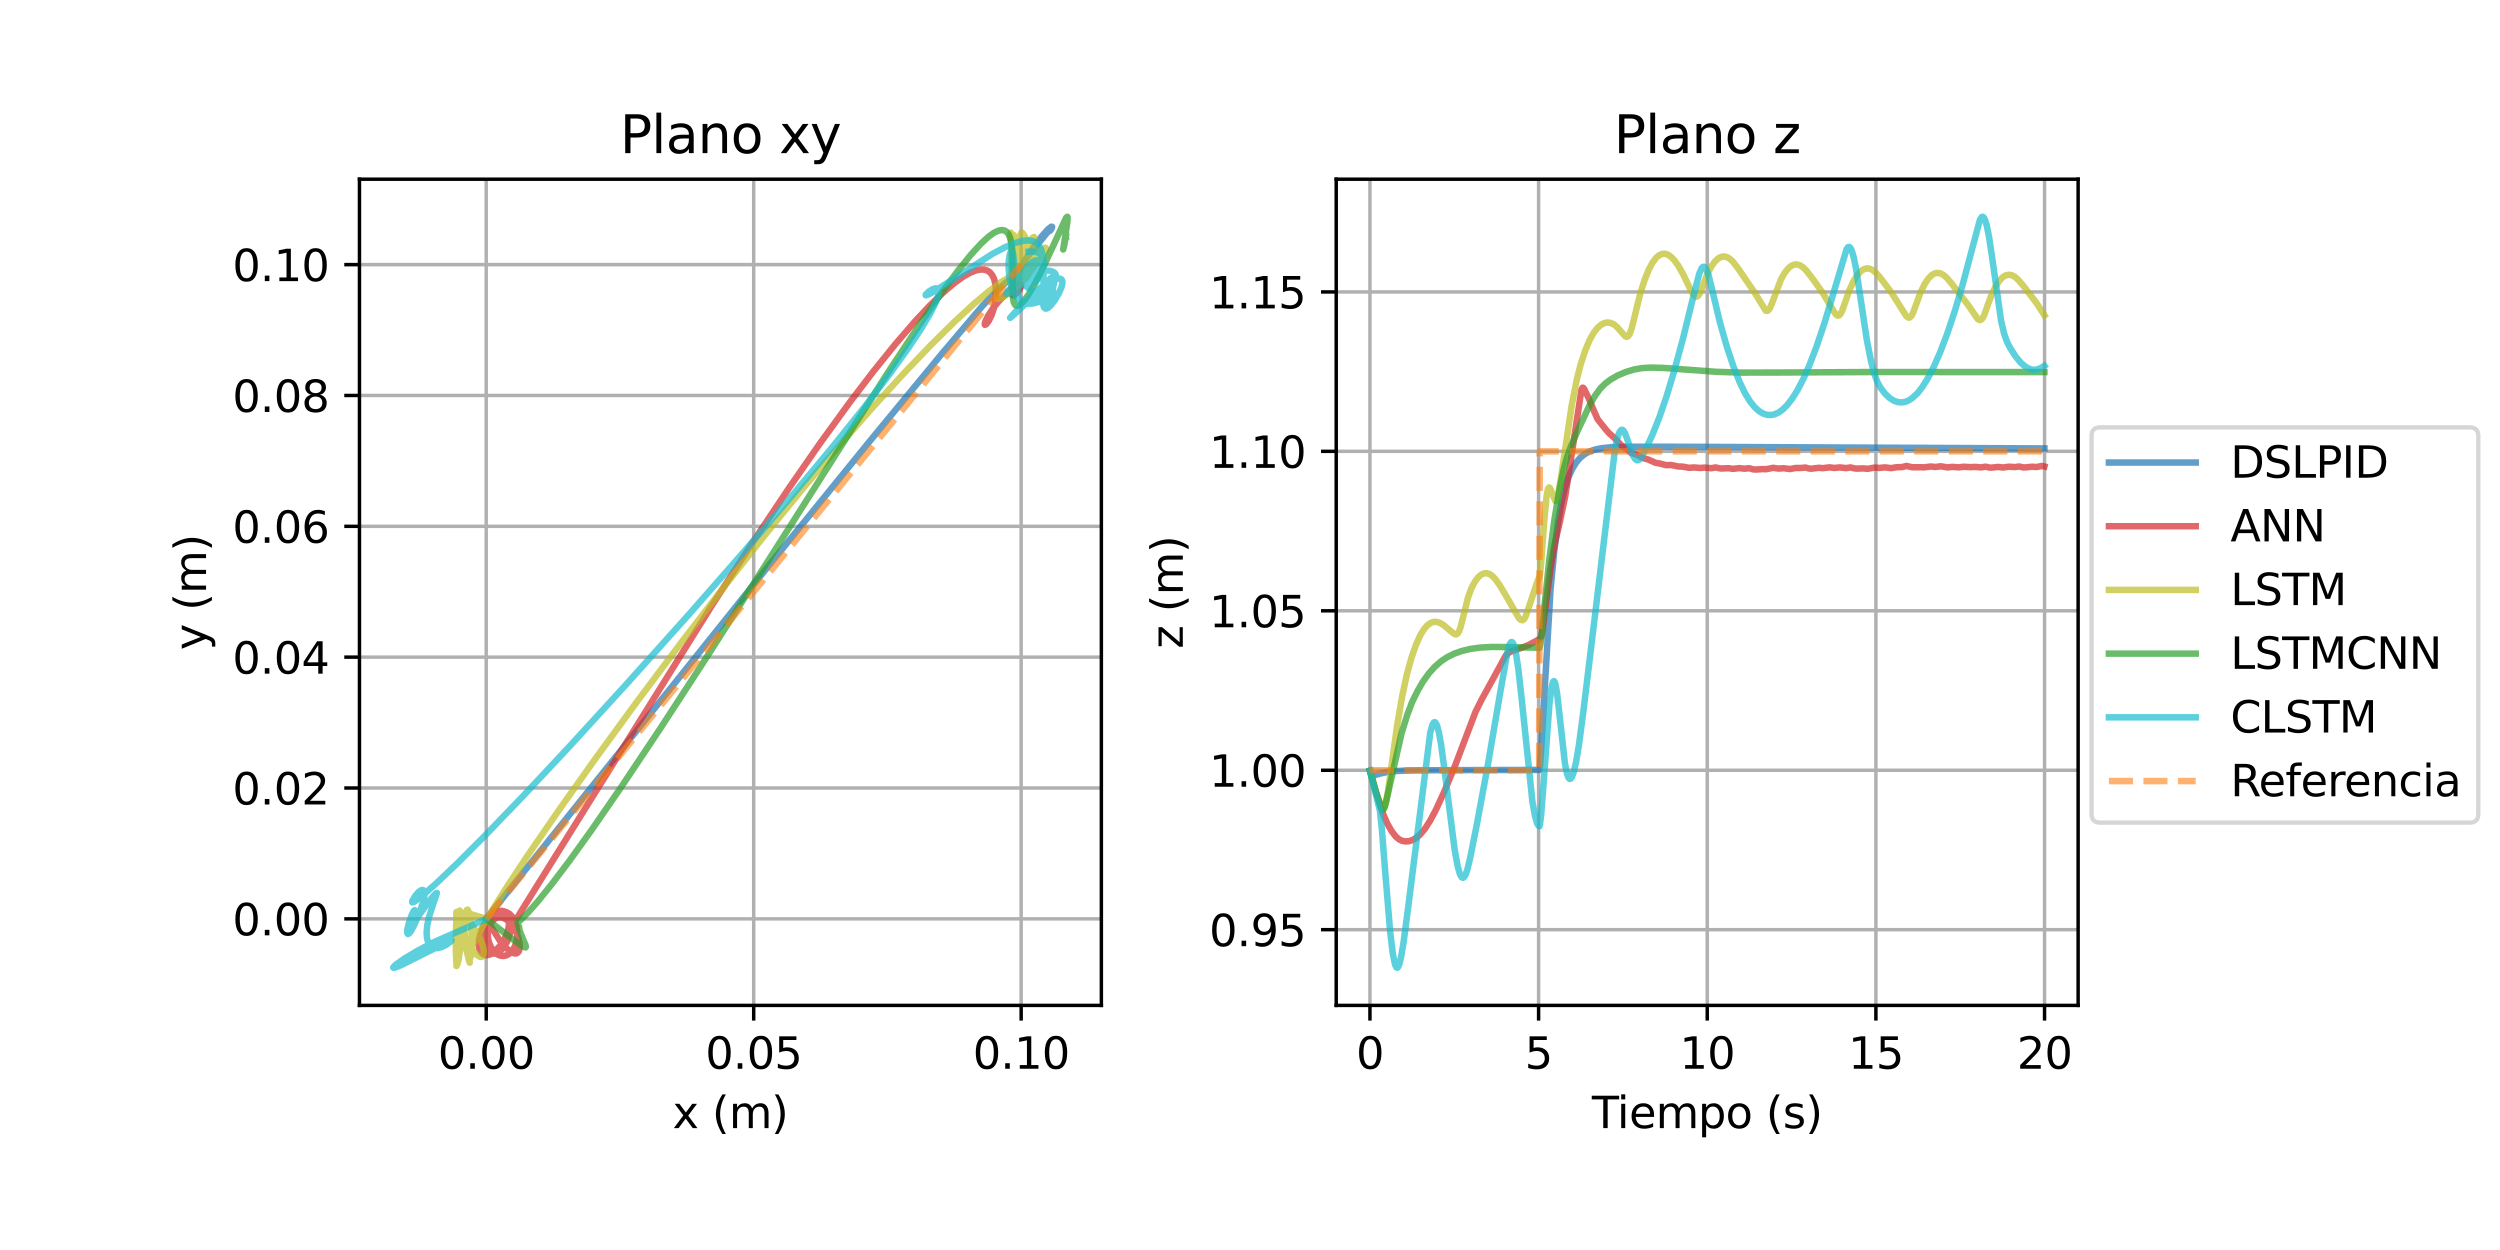 <?xml version="1.0" encoding="utf-8" standalone="no"?>
<!DOCTYPE svg PUBLIC "-//W3C//DTD SVG 1.1//EN"
  "http://www.w3.org/Graphics/SVG/1.1/DTD/svg11.dtd">
<svg height="288pt" version="1.1" viewBox="0 0 576 288" width="576pt" xmlns="http://www.w3.org/2000/svg" xmlns:xlink="http://www.w3.org/1999/xlink">
 <defs>
  <style type="text/css">*{stroke-linecap:butt;stroke-linejoin:round;}</style>
 </defs>
 <g id="figure_1">
  <g id="patch_1">
   <path d="M 0 288 
L 576 288 
L 576 0 
L 0 0 
z
" style="fill:#ffffff;"/>
  </g>
  <g id="axes_1">
   <g id="patch_2">
    <path d="M 82.82 231.64 
L 253.755 231.64 
L 253.755 41.28 
L 82.82 41.28 
z
" style="fill:#ffffff;"/>
   </g>
   <g id="matplotlib.axis_1">
    <g id="xtick_1">
     <g id="line2d_1">
      <path clip-path="url(#pa6d9f3c408)" d="M 112.025 231.64 
L 112.025 41.28 
" style="fill:none;stroke:#b0b0b0;stroke-linecap:square;stroke-width:0.8;"/>
     </g>
     <g id="line2d_2">
      <defs>
       <path d="M 0 0 
L 0 3.5 
" id="m0cbb60e04c" style="stroke:#000000;stroke-width:0.8;"/>
      </defs>
      <g>
       <use style="stroke:#000000;stroke-width:0.8;" x="112.025" xlink:href="#m0cbb60e04c" y="231.64"/>
      </g>
     </g>
     <g id="text_1">
      <!-- 0.00 -->
      <g transform="translate(100.892 246.238)scale(0.1 -0.1)">
       <defs>
        <path d="M 2034 4250 
Q 1547 4250 1301 3770 
Q 1056 3291 1056 2328 
Q 1056 1369 1301 889 
Q 1547 409 2034 409 
Q 2525 409 2770 889 
Q 3016 1369 3016 2328 
Q 3016 3291 2770 3770 
Q 2525 4250 2034 4250 
z
M 2034 4750 
Q 2819 4750 3233 4129 
Q 3647 3509 3647 2328 
Q 3647 1150 3233 529 
Q 2819 -91 2034 -91 
Q 1250 -91 836 529 
Q 422 1150 422 2328 
Q 422 3509 836 4129 
Q 1250 4750 2034 4750 
z
" id="DejaVuSans-30" transform="scale(0.016)"/>
        <path d="M 684 794 
L 1344 794 
L 1344 0 
L 684 0 
L 684 794 
z
" id="DejaVuSans-2e" transform="scale(0.016)"/>
       </defs>
       <use xlink:href="#DejaVuSans-30"/>
       <use x="63.623" xlink:href="#DejaVuSans-2e"/>
       <use x="95.41" xlink:href="#DejaVuSans-30"/>
       <use x="159.033" xlink:href="#DejaVuSans-30"/>
      </g>
     </g>
    </g>
    <g id="xtick_2">
     <g id="line2d_3">
      <path clip-path="url(#pa6d9f3c408)" d="M 173.651 231.64 
L 173.651 41.28 
" style="fill:none;stroke:#b0b0b0;stroke-linecap:square;stroke-width:0.8;"/>
     </g>
     <g id="line2d_4">
      <g>
       <use style="stroke:#000000;stroke-width:0.8;" x="173.651" xlink:href="#m0cbb60e04c" y="231.64"/>
      </g>
     </g>
     <g id="text_2">
      <!-- 0.05 -->
      <g transform="translate(162.518 246.238)scale(0.1 -0.1)">
       <defs>
        <path d="M 691 4666 
L 3169 4666 
L 3169 4134 
L 1269 4134 
L 1269 2991 
Q 1406 3038 1543 3061 
Q 1681 3084 1819 3084 
Q 2600 3084 3056 2656 
Q 3513 2228 3513 1497 
Q 3513 744 3044 326 
Q 2575 -91 1722 -91 
Q 1428 -91 1123 -41 
Q 819 9 494 109 
L 494 744 
Q 775 591 1075 516 
Q 1375 441 1709 441 
Q 2250 441 2565 725 
Q 2881 1009 2881 1497 
Q 2881 1984 2565 2268 
Q 2250 2553 1709 2553 
Q 1456 2553 1204 2497 
Q 953 2441 691 2322 
L 691 4666 
z
" id="DejaVuSans-35" transform="scale(0.016)"/>
       </defs>
       <use xlink:href="#DejaVuSans-30"/>
       <use x="63.623" xlink:href="#DejaVuSans-2e"/>
       <use x="95.41" xlink:href="#DejaVuSans-30"/>
       <use x="159.033" xlink:href="#DejaVuSans-35"/>
      </g>
     </g>
    </g>
    <g id="xtick_3">
     <g id="line2d_5">
      <path clip-path="url(#pa6d9f3c408)" d="M 235.277 231.64 
L 235.277 41.28 
" style="fill:none;stroke:#b0b0b0;stroke-linecap:square;stroke-width:0.8;"/>
     </g>
     <g id="line2d_6">
      <g>
       <use style="stroke:#000000;stroke-width:0.8;" x="235.277" xlink:href="#m0cbb60e04c" y="231.64"/>
      </g>
     </g>
     <g id="text_3">
      <!-- 0.10 -->
      <g transform="translate(224.144 246.238)scale(0.1 -0.1)">
       <defs>
        <path d="M 794 531 
L 1825 531 
L 1825 4091 
L 703 3866 
L 703 4441 
L 1819 4666 
L 2450 4666 
L 2450 531 
L 3481 531 
L 3481 0 
L 794 0 
L 794 531 
z
" id="DejaVuSans-31" transform="scale(0.016)"/>
       </defs>
       <use xlink:href="#DejaVuSans-30"/>
       <use x="63.623" xlink:href="#DejaVuSans-2e"/>
       <use x="95.41" xlink:href="#DejaVuSans-31"/>
       <use x="159.033" xlink:href="#DejaVuSans-30"/>
      </g>
     </g>
    </g>
    <g id="text_4">
     <!-- x (m) -->
     <g transform="translate(154.967 259.917)scale(0.1 -0.1)">
      <defs>
       <path d="M 3513 3500 
L 2247 1797 
L 3578 0 
L 2900 0 
L 1881 1375 
L 863 0 
L 184 0 
L 1544 1831 
L 300 3500 
L 978 3500 
L 1906 2253 
L 2834 3500 
L 3513 3500 
z
" id="DejaVuSans-78" transform="scale(0.016)"/>
       <path id="DejaVuSans-20" transform="scale(0.016)"/>
       <path d="M 1984 4856 
Q 1566 4138 1362 3434 
Q 1159 2731 1159 2009 
Q 1159 1288 1364 580 
Q 1569 -128 1984 -844 
L 1484 -844 
Q 1016 -109 783 600 
Q 550 1309 550 2009 
Q 550 2706 781 3412 
Q 1013 4119 1484 4856 
L 1984 4856 
z
" id="DejaVuSans-28" transform="scale(0.016)"/>
       <path d="M 3328 2828 
Q 3544 3216 3844 3400 
Q 4144 3584 4550 3584 
Q 5097 3584 5394 3201 
Q 5691 2819 5691 2113 
L 5691 0 
L 5113 0 
L 5113 2094 
Q 5113 2597 4934 2840 
Q 4756 3084 4391 3084 
Q 3944 3084 3684 2787 
Q 3425 2491 3425 1978 
L 3425 0 
L 2847 0 
L 2847 2094 
Q 2847 2600 2669 2842 
Q 2491 3084 2119 3084 
Q 1678 3084 1418 2786 
Q 1159 2488 1159 1978 
L 1159 0 
L 581 0 
L 581 3500 
L 1159 3500 
L 1159 2956 
Q 1356 3278 1631 3431 
Q 1906 3584 2284 3584 
Q 2666 3584 2933 3390 
Q 3200 3197 3328 2828 
z
" id="DejaVuSans-6d" transform="scale(0.016)"/>
       <path d="M 513 4856 
L 1013 4856 
Q 1481 4119 1714 3412 
Q 1947 2706 1947 2009 
Q 1947 1309 1714 600 
Q 1481 -109 1013 -844 
L 513 -844 
Q 928 -128 1133 580 
Q 1338 1288 1338 2009 
Q 1338 2731 1133 3434 
Q 928 4138 513 4856 
z
" id="DejaVuSans-29" transform="scale(0.016)"/>
      </defs>
      <use xlink:href="#DejaVuSans-78"/>
      <use x="59.18" xlink:href="#DejaVuSans-20"/>
      <use x="90.967" xlink:href="#DejaVuSans-28"/>
      <use x="129.98" xlink:href="#DejaVuSans-6d"/>
      <use x="227.393" xlink:href="#DejaVuSans-29"/>
     </g>
    </g>
   </g>
   <g id="matplotlib.axis_2">
    <g id="ytick_1">
     <g id="line2d_7">
      <path clip-path="url(#pa6d9f3c408)" d="M 82.82 211.702 
L 253.755 211.702 
" style="fill:none;stroke:#b0b0b0;stroke-linecap:square;stroke-width:0.8;"/>
     </g>
     <g id="line2d_8">
      <defs>
       <path d="M 0 0 
L -3.5 0 
" id="m006524059d" style="stroke:#000000;stroke-width:0.8;"/>
      </defs>
      <g>
       <use style="stroke:#000000;stroke-width:0.8;" x="82.82" xlink:href="#m006524059d" y="211.702"/>
      </g>
     </g>
     <g id="text_5">
      <!-- 0.00 -->
      <g transform="translate(53.554 215.501)scale(0.1 -0.1)">
       <use xlink:href="#DejaVuSans-30"/>
       <use x="63.623" xlink:href="#DejaVuSans-2e"/>
       <use x="95.41" xlink:href="#DejaVuSans-30"/>
       <use x="159.033" xlink:href="#DejaVuSans-30"/>
      </g>
     </g>
    </g>
    <g id="ytick_2">
     <g id="line2d_9">
      <path clip-path="url(#pa6d9f3c408)" d="M 82.82 181.555 
L 253.755 181.555 
" style="fill:none;stroke:#b0b0b0;stroke-linecap:square;stroke-width:0.8;"/>
     </g>
     <g id="line2d_10">
      <g>
       <use style="stroke:#000000;stroke-width:0.8;" x="82.82" xlink:href="#m006524059d" y="181.555"/>
      </g>
     </g>
     <g id="text_6">
      <!-- 0.02 -->
      <g transform="translate(53.554 185.355)scale(0.1 -0.1)">
       <defs>
        <path d="M 1228 531 
L 3431 531 
L 3431 0 
L 469 0 
L 469 531 
Q 828 903 1448 1529 
Q 2069 2156 2228 2338 
Q 2531 2678 2651 2914 
Q 2772 3150 2772 3378 
Q 2772 3750 2511 3984 
Q 2250 4219 1831 4219 
Q 1534 4219 1204 4116 
Q 875 4013 500 3803 
L 500 4441 
Q 881 4594 1212 4672 
Q 1544 4750 1819 4750 
Q 2544 4750 2975 4387 
Q 3406 4025 3406 3419 
Q 3406 3131 3298 2873 
Q 3191 2616 2906 2266 
Q 2828 2175 2409 1742 
Q 1991 1309 1228 531 
z
" id="DejaVuSans-32" transform="scale(0.016)"/>
       </defs>
       <use xlink:href="#DejaVuSans-30"/>
       <use x="63.623" xlink:href="#DejaVuSans-2e"/>
       <use x="95.41" xlink:href="#DejaVuSans-30"/>
       <use x="159.033" xlink:href="#DejaVuSans-32"/>
      </g>
     </g>
    </g>
    <g id="ytick_3">
     <g id="line2d_11">
      <path clip-path="url(#pa6d9f3c408)" d="M 82.82 151.409 
L 253.755 151.409 
" style="fill:none;stroke:#b0b0b0;stroke-linecap:square;stroke-width:0.8;"/>
     </g>
     <g id="line2d_12">
      <g>
       <use style="stroke:#000000;stroke-width:0.8;" x="82.82" xlink:href="#m006524059d" y="151.409"/>
      </g>
     </g>
     <g id="text_7">
      <!-- 0.04 -->
      <g transform="translate(53.554 155.208)scale(0.1 -0.1)">
       <defs>
        <path d="M 2419 4116 
L 825 1625 
L 2419 1625 
L 2419 4116 
z
M 2253 4666 
L 3047 4666 
L 3047 1625 
L 3713 1625 
L 3713 1100 
L 3047 1100 
L 3047 0 
L 2419 0 
L 2419 1100 
L 313 1100 
L 313 1709 
L 2253 4666 
z
" id="DejaVuSans-34" transform="scale(0.016)"/>
       </defs>
       <use xlink:href="#DejaVuSans-30"/>
       <use x="63.623" xlink:href="#DejaVuSans-2e"/>
       <use x="95.41" xlink:href="#DejaVuSans-30"/>
       <use x="159.033" xlink:href="#DejaVuSans-34"/>
      </g>
     </g>
    </g>
    <g id="ytick_4">
     <g id="line2d_13">
      <path clip-path="url(#pa6d9f3c408)" d="M 82.82 121.263 
L 253.755 121.263 
" style="fill:none;stroke:#b0b0b0;stroke-linecap:square;stroke-width:0.8;"/>
     </g>
     <g id="line2d_14">
      <g>
       <use style="stroke:#000000;stroke-width:0.8;" x="82.82" xlink:href="#m006524059d" y="121.263"/>
      </g>
     </g>
     <g id="text_8">
      <!-- 0.06 -->
      <g transform="translate(53.554 125.062)scale(0.1 -0.1)">
       <defs>
        <path d="M 2113 2584 
Q 1688 2584 1439 2293 
Q 1191 2003 1191 1497 
Q 1191 994 1439 701 
Q 1688 409 2113 409 
Q 2538 409 2786 701 
Q 3034 994 3034 1497 
Q 3034 2003 2786 2293 
Q 2538 2584 2113 2584 
z
M 3366 4563 
L 3366 3988 
Q 3128 4100 2886 4159 
Q 2644 4219 2406 4219 
Q 1781 4219 1451 3797 
Q 1122 3375 1075 2522 
Q 1259 2794 1537 2939 
Q 1816 3084 2150 3084 
Q 2853 3084 3261 2657 
Q 3669 2231 3669 1497 
Q 3669 778 3244 343 
Q 2819 -91 2113 -91 
Q 1303 -91 875 529 
Q 447 1150 447 2328 
Q 447 3434 972 4092 
Q 1497 4750 2381 4750 
Q 2619 4750 2861 4703 
Q 3103 4656 3366 4563 
z
" id="DejaVuSans-36" transform="scale(0.016)"/>
       </defs>
       <use xlink:href="#DejaVuSans-30"/>
       <use x="63.623" xlink:href="#DejaVuSans-2e"/>
       <use x="95.41" xlink:href="#DejaVuSans-30"/>
       <use x="159.033" xlink:href="#DejaVuSans-36"/>
      </g>
     </g>
    </g>
    <g id="ytick_5">
     <g id="line2d_15">
      <path clip-path="url(#pa6d9f3c408)" d="M 82.82 91.117 
L 253.755 91.117 
" style="fill:none;stroke:#b0b0b0;stroke-linecap:square;stroke-width:0.8;"/>
     </g>
     <g id="line2d_16">
      <g>
       <use style="stroke:#000000;stroke-width:0.8;" x="82.82" xlink:href="#m006524059d" y="91.117"/>
      </g>
     </g>
     <g id="text_9">
      <!-- 0.08 -->
      <g transform="translate(53.554 94.916)scale(0.1 -0.1)">
       <defs>
        <path d="M 2034 2216 
Q 1584 2216 1326 1975 
Q 1069 1734 1069 1313 
Q 1069 891 1326 650 
Q 1584 409 2034 409 
Q 2484 409 2743 651 
Q 3003 894 3003 1313 
Q 3003 1734 2745 1975 
Q 2488 2216 2034 2216 
z
M 1403 2484 
Q 997 2584 770 2862 
Q 544 3141 544 3541 
Q 544 4100 942 4425 
Q 1341 4750 2034 4750 
Q 2731 4750 3128 4425 
Q 3525 4100 3525 3541 
Q 3525 3141 3298 2862 
Q 3072 2584 2669 2484 
Q 3125 2378 3379 2068 
Q 3634 1759 3634 1313 
Q 3634 634 3220 271 
Q 2806 -91 2034 -91 
Q 1263 -91 848 271 
Q 434 634 434 1313 
Q 434 1759 690 2068 
Q 947 2378 1403 2484 
z
M 1172 3481 
Q 1172 3119 1398 2916 
Q 1625 2713 2034 2713 
Q 2441 2713 2670 2916 
Q 2900 3119 2900 3481 
Q 2900 3844 2670 4047 
Q 2441 4250 2034 4250 
Q 1625 4250 1398 4047 
Q 1172 3844 1172 3481 
z
" id="DejaVuSans-38" transform="scale(0.016)"/>
       </defs>
       <use xlink:href="#DejaVuSans-30"/>
       <use x="63.623" xlink:href="#DejaVuSans-2e"/>
       <use x="95.41" xlink:href="#DejaVuSans-30"/>
       <use x="159.033" xlink:href="#DejaVuSans-38"/>
      </g>
     </g>
    </g>
    <g id="ytick_6">
     <g id="line2d_17">
      <path clip-path="url(#pa6d9f3c408)" d="M 82.82 60.971 
L 253.755 60.971 
" style="fill:none;stroke:#b0b0b0;stroke-linecap:square;stroke-width:0.8;"/>
     </g>
     <g id="line2d_18">
      <g>
       <use style="stroke:#000000;stroke-width:0.8;" x="82.82" xlink:href="#m006524059d" y="60.971"/>
      </g>
     </g>
     <g id="text_10">
      <!-- 0.10 -->
      <g transform="translate(53.554 64.77)scale(0.1 -0.1)">
       <use xlink:href="#DejaVuSans-30"/>
       <use x="63.623" xlink:href="#DejaVuSans-2e"/>
       <use x="95.41" xlink:href="#DejaVuSans-31"/>
       <use x="159.033" xlink:href="#DejaVuSans-30"/>
      </g>
     </g>
    </g>
    <g id="text_11">
     <!-- y (m) -->
     <g transform="translate(47.475 149.78)rotate(-90)scale(0.1 -0.1)">
      <defs>
       <path d="M 2059 -325 
Q 1816 -950 1584 -1140 
Q 1353 -1331 966 -1331 
L 506 -1331 
L 506 -850 
L 844 -850 
Q 1081 -850 1212 -737 
Q 1344 -625 1503 -206 
L 1606 56 
L 191 3500 
L 800 3500 
L 1894 763 
L 2988 3500 
L 3597 3500 
L 2059 -325 
z
" id="DejaVuSans-79" transform="scale(0.016)"/>
      </defs>
      <use xlink:href="#DejaVuSans-79"/>
      <use x="59.18" xlink:href="#DejaVuSans-20"/>
      <use x="90.967" xlink:href="#DejaVuSans-28"/>
      <use x="129.98" xlink:href="#DejaVuSans-6d"/>
      <use x="227.393" xlink:href="#DejaVuSans-29"/>
     </g>
    </g>
   </g>
   <g id="line2d_19">
    <path clip-path="url(#pa6d9f3c408)" d="M 112.025 211.702 
L 117.198 205.209 
L 177.721 129.571 
L 200.598 101.395 
L 217.275 81.182 
L 226.314 70.527 
L 229.255 67.39 
L 231.65 65.155 
L 232.984 64.178 
L 233.882 63.779 
L 234.361 63.794 
L 234.584 64.012 
L 234.671 64.427 
L 234.557 65.059 
L 234.144 65.929 
L 233.644 66.518 
L 233.372 66.589 
L 233.289 66.39 
L 233.354 65.85 
L 233.731 64.708 
L 234.615 62.782 
L 236.103 60.106 
L 237.977 57.193 
L 239.958 54.52 
L 241.496 52.794 
L 242.246 52.223 
L 242.401 52.258 
L 242.408 52.287 
L 242.326 52.589 
L 241.929 53.168 
L 241.73 53.277 
L 241.715 53.225 
L 241.837 52.888 
L 242.107 52.508 
L 241.468 53.351 
L 239.755 55.465 
L 236.642 59.293 
L 236.642 59.293 
" style="fill:none;stroke:#1f77b4;stroke-linecap:square;stroke-opacity:0.7;stroke-width:1.5;"/>
   </g>
   <g id="line2d_20">
    <path clip-path="url(#pa6d9f3c408)" d="M 112.025 211.702 
L 115.31 216.961 
L 116.613 218.422 
L 117.652 219.277 
L 118.421 219.643 
L 118.928 219.67 
L 119.299 219.486 
L 119.57 219.103 
L 119.737 218.46 
L 119.738 217.531 
L 119.511 216.33 
L 119.004 214.927 
L 118.261 213.568 
L 117.414 212.493 
L 116.628 211.824 
L 115.888 211.455 
L 115.146 211.332 
L 114.435 211.457 
L 113.786 211.816 
L 113.229 212.387 
L 112.792 213.135 
L 112.477 214.125 
L 112.368 215.221 
L 112.472 216.356 
L 112.817 217.571 
L 113.317 218.566 
L 113.966 219.386 
L 114.646 219.919 
L 115.385 220.214 
L 116.063 220.257 
L 116.734 220.089 
L 117.37 219.719 
L 118.01 219.079 
L 118.538 218.234 
L 118.922 217.227 
L 119.155 215.978 
L 119.173 214.666 
L 118.976 213.376 
L 118.579 212.192 
L 118.006 211.2 
L 117.363 210.539 
L 116.716 210.168 
L 116.021 210.014 
L 115.303 210.078 
L 114.586 210.353 
L 113.811 210.894 
L 113.027 211.743 
L 112.367 212.791 
L 111.87 213.971 
L 111.571 215.208 
L 111.491 216.428 
L 111.628 217.554 
L 111.966 218.512 
L 112.423 219.168 
L 112.93 219.55 
L 113.509 219.719 
L 114.136 219.668 
L 114.784 219.4 
L 115.503 218.856 
L 116.242 217.986 
L 116.867 216.893 
L 117.335 215.65 
L 117.611 214.342 
L 117.677 213.056 
L 117.529 211.888 
L 117.217 211.013 
L 116.751 210.362 
L 116.226 210 
L 115.62 209.849 
L 114.956 209.912 
L 114.17 210.228 
L 113.379 210.784 
L 112.536 211.641 
L 111.709 212.805 
L 111.045 214.117 
L 110.6 215.483 
L 110.424 216.69 
L 110.48 217.786 
L 110.719 218.619 
L 111.123 219.252 
L 111.604 219.612 
L 112.177 219.76 
L 112.82 219.69 
L 113.595 219.359 
L 114.385 218.782 
L 115.232 217.894 
L 116.062 216.687 
L 116.715 215.336 
L 117.134 213.951 
L 117.278 212.762 
L 117.186 211.734 
L 116.906 211.014 
L 116.512 210.572 
L 116.004 210.333 
L 115.404 210.298 
L 114.652 210.501 
L 113.857 210.946 
L 112.971 211.69 
L 112.057 212.751 
L 111.274 213.988 
L 110.689 215.314 
L 110.377 216.518 
L 110.3 217.647 
L 110.455 218.631 
L 110.782 219.334 
L 111.207 219.775 
L 111.738 220.016 
L 112.353 220.044 
L 113.026 219.859 
L 113.817 219.407 
L 114.693 218.632 
L 115.517 217.604 
L 116.594 215.836 
L 120.123 209.89 
L 129.855 194.252 
L 164.111 139.345 
L 173.539 124.781 
L 181.892 112.283 
L 189.023 102.013 
L 195.742 92.757 
L 201.204 85.597 
L 206.218 79.374 
L 210.743 74.128 
L 214.207 70.418 
L 217.279 67.432 
L 219.958 65.149 
L 221.894 63.761 
L 223.571 62.812 
L 225.001 62.267 
L 225.976 62.095 
L 226.81 62.135 
L 227.512 62.363 
L 228.09 62.758 
L 228.653 63.449 
L 229.055 64.321 
L 229.35 65.543 
L 229.471 67.119 
L 229.366 68.974 
L 229.01 70.922 
L 228.494 72.534 
L 227.807 73.934 
L 227.194 74.728 
L 226.915 74.829 
L 226.876 74.626 
L 227.054 73.999 
L 227.686 72.721 
L 228.741 71.109 
L 230.117 69.402 
L 231.752 67.721 
L 233.286 66.441 
L 234.46 65.715 
L 235.063 65.569 
L 235.258 65.719 
L 235.255 66.031 
L 234.984 66.622 
L 234.366 67.414 
L 233.67 67.982 
L 233.434 67.969 
L 233.336 67.712 
L 233.312 66.893 
L 233.491 65.419 
L 233.617 65.102 
L 233.654 65.208 
L 233.649 66.045 
L 233.446 67.422 
L 233.32 67.84 
L 233.714 66.783 
L 233.857 66.097 
L 233.813 66.119 
L 233.374 66.636 
L 233.178 67.087 
L 233.269 67.44 
L 233.503 67.607 
L 233.764 67.521 
L 234.029 67.207 
L 233.977 66.974 
L 233.593 66.55 
L 233.287 66.481 
L 232.997 66.658 
L 232.904 66.926 
L 233.081 67.276 
L 233.573 67.774 
L 233.825 67.784 
L 233.746 67.701 
L 233.264 67.317 
L 233.01 66.81 
L 232.979 66.289 
L 233.166 65.965 
L 233.47 65.849 
L 233.782 65.953 
L 234.015 66.272 
L 234.126 66.831 
L 234.038 67.516 
L 233.784 67.977 
L 233.605 67.967 
L 233.501 67.68 
L 233.504 66.929 
L 233.747 65.551 
L 233.906 65.054 
L 233.678 66.301 
L 233.602 67.208 
L 233.69 67.495 
L 233.734 67.443 
L 233.9 66.811 
L 233.972 65.941 
L 233.818 65.726 
L 233.64 65.82 
L 233.32 66.322 
L 232.831 67.481 
L 232.938 67.634 
L 233.248 67.605 
L 233.8 67.319 
L 234.354 66.794 
L 234.457 66.564 
L 234.402 66.553 
L 233.219 66.498 
L 233.15 66.373 
L 233.177 66.344 
L 233.487 66.242 
L 234.032 66.272 
L 234.352 66.487 
L 234.508 66.843 
L 234.448 67.208 
L 234.242 67.333 
L 233.962 67.203 
L 233.575 66.752 
L 233.313 66.122 
L 233.328 65.704 
L 233.334 65.703 
L 233.462 65.815 
L 233.77 66.448 
L 233.92 67.185 
L 233.82 67.749 
L 233.58 68.04 
L 233.371 68.019 
L 233.212 67.76 
L 233.15 67.224 
L 233.288 66.509 
L 233.659 65.76 
L 234.063 65.378 
L 234.248 65.422 
L 234.336 65.711 
L 234.271 66.346 
L 233.973 67.135 
L 233.701 67.398 
L 233.693 67.391 
L 233.678 67.202 
L 233.914 66.083 
L 234.089 65.425 
L 233.883 65.754 
L 233.337 67.02 
L 233.052 67.559 
L 233.327 67.306 
L 233.837 66.7 
L 233.984 66.318 
L 233.941 66.314 
L 233.23 66.523 
L 233.119 66.704 
L 233.254 66.888 
L 233.858 67.39 
L 233.757 67.39 
L 233.742 67.38 
L 233.037 66.702 
L 233.055 66.447 
L 233.25 66.446 
L 233.729 66.727 
L 233.929 67.027 
L 233.871 67.33 
L 233.642 67.499 
L 233.401 67.426 
L 233.202 67.11 
L 233.181 66.682 
L 233.378 66.27 
L 233.678 66.074 
L 233.834 66.181 
L 233.916 66.545 
L 233.821 67.152 
L 233.592 67.458 
L 233.457 67.377 
L 233.362 66.988 
L 233.375 66.524 
L 233.375 66.524 
" style="fill:none;stroke:#d62728;stroke-linecap:square;stroke-opacity:0.7;stroke-width:1.5;"/>
   </g>
   <g id="line2d_21">
    <path clip-path="url(#pa6d9f3c408)" d="M 112.025 211.702 
L 108.065 210.472 
L 107.643 210.547 
L 107.557 210.755 
L 107.678 211.208 
L 108.232 212.204 
L 110.593 216.156 
L 111.215 217.691 
L 111.483 218.934 
L 111.455 219.815 
L 111.252 220.288 
L 110.952 220.486 
L 110.558 220.453 
L 110.027 220.137 
L 109.361 219.465 
L 108.508 218.293 
L 107.532 216.573 
L 106.562 214.419 
L 105.7 211.975 
L 105.15 210.141 
L 105.129 210.462 
L 105.171 222.574 
L 105.287 215.623 
L 105.567 210.99 
L 105.812 209.832 
L 105.929 209.802 
L 105.944 209.817 
L 106.094 210.141 
L 106.414 211.514 
L 107.602 218.195 
L 108.226 221.802 
L 108.021 221.134 
L 107.039 217.072 
L 105.405 210.248 
L 105.314 210.313 
L 105.21 210.879 
L 105.088 213.188 
L 105.015 219.095 
L 105.155 221.839 
L 105.313 222.232 
L 105.325 222.227 
L 105.434 222.04 
L 105.664 221.039 
L 106.228 217.227 
L 107.247 210.57 
L 107.566 209.637 
L 107.734 209.576 
L 107.884 209.789 
L 108.112 210.572 
L 108.44 212.632 
L 108.72 215.811 
L 108.744 218.37 
L 108.552 220.139 
L 108.267 220.973 
L 108.041 221.089 
L 107.951 220.895 
L 107.98 220.402 
L 108.303 219.274 
L 109.096 217.411 
L 110.496 214.694 
L 112.998 210.38 
L 116.476 204.828 
L 121.634 197.022 
L 128.836 186.556 
L 137.293 174.643 
L 146.714 161.732 
L 156.77 148.298 
L 167.109 134.835 
L 176.26 123.248 
L 185.143 112.357 
L 193.561 102.406 
L 201.35 93.547 
L 208.384 85.864 
L 214.579 79.398 
L 219.891 74.146 
L 224.312 70.065 
L 227.872 67.063 
L 230.616 65.03 
L 232.392 63.95 
L 233.628 63.429 
L 234.301 63.359 
L 234.617 63.521 
L 234.737 63.844 
L 234.658 64.395 
L 234.312 65.185 
L 233.573 66.284 
L 232.527 67.406 
L 231.428 68.257 
L 230.459 68.753 
L 229.822 68.857 
L 229.532 68.707 
L 229.445 68.421 
L 229.538 67.919 
L 229.957 67.043 
L 230.887 65.698 
L 232.46 63.866 
L 234.521 61.816 
L 236.982 59.672 
L 239.525 57.746 
L 240.728 57.066 
L 240.953 57.108 
L 240.94 57.331 
L 240.617 57.997 
L 239.456 59.764 
L 236.784 63.385 
L 235.118 65.346 
L 234.219 66.104 
L 233.713 66.268 
L 233.441 66.138 
L 233.292 65.79 
L 233.283 65.081 
L 233.519 63.893 
L 234.092 62.179 
L 235.153 59.759 
L 236.799 56.604 
L 237.965 54.723 
L 238.228 54.606 
L 238.323 54.827 
L 238.351 55.64 
L 238.17 57.848 
L 237.75 60.615 
L 237.263 62.48 
L 236.754 63.613 
L 236.31 64.13 
L 235.887 64.29 
L 235.507 64.192 
L 235.084 63.832 
L 234.595 63.074 
L 234.08 61.816 
L 233.573 59.935 
L 233.164 57.49 
L 232.946 54.804 
L 232.961 54.144 
L 233.099 64.08 
L 233.097 65.475 
L 233.201 64.458 
L 233.813 59.049 
L 234.303 56.668 
L 234.776 55.391 
L 235.172 54.858 
L 235.514 54.727 
L 235.821 54.86 
L 236.146 55.277 
L 236.492 56.114 
L 236.786 57.463 
L 236.892 59.056 
L 236.768 60.693 
L 236.457 62.053 
L 236.04 63.008 
L 235.627 63.485 
L 235.228 63.632 
L 234.868 63.541 
L 234.475 63.211 
L 234.033 62.52 
L 233.6 61.374 
L 233.255 59.77 
L 233.083 57.849 
L 233.135 55.93 
L 233.38 54.439 
L 233.555 54.164 
L 233.574 54.178 
L 233.664 54.451 
L 233.774 55.73 
L 234.205 62.138 
L 234.466 63.169 
L 234.536 63.159 
L 234.563 63.11 
L 234.672 62.557 
L 234.793 60.521 
L 235.07 55.027 
L 235.33 54.241 
L 235.562 54.093 
L 235.81 54.217 
L 236.139 54.68 
L 236.556 55.679 
L 236.926 57.116 
L 237.096 58.616 
L 237.033 59.954 
L 236.778 60.972 
L 236.438 61.552 
L 236.055 61.795 
L 235.673 61.772 
L 235.228 61.499 
L 234.7 60.87 
L 234.134 59.809 
L 233.567 58.242 
L 233.07 56.179 
L 232.764 53.956 
L 232.767 53.883 
L 232.914 55.142 
L 233.467 59.673 
L 233.898 61.555 
L 234.189 62.061 
L 234.32 62.004 
L 234.467 61.61 
L 234.635 60.372 
L 234.81 57.028 
L 235.024 54.449 
L 235.26 53.872 
L 235.476 53.823 
L 235.738 54.034 
L 236.149 54.71 
L 236.686 56.066 
L 237.068 57.611 
L 237.166 58.861 
L 237.028 59.812 
L 236.743 60.339 
L 236.411 60.519 
L 236.019 60.455 
L 235.548 60.129 
L 234.978 59.45 
L 234.32 58.299 
L 233.64 56.644 
L 233.028 54.558 
L 232.833 53.732 
L 232.914 54.549 
L 233.528 59.314 
L 233.982 61.28 
L 234.276 61.821 
L 234.423 61.773 
L 234.568 61.39 
L 234.734 60.184 
L 234.894 57.012 
L 235.102 54.327 
L 235.32 53.762 
L 235.519 53.701 
L 235.759 53.884 
L 236.133 54.495 
L 236.62 55.733 
L 236.959 57.151 
L 237.03 58.375 
L 236.867 59.239 
L 236.572 59.713 
L 236.24 59.87 
L 235.854 59.803 
L 235.353 59.456 
L 234.766 58.747 
L 234.115 57.583 
L 233.485 55.99 
L 232.954 54.026 
L 232.891 53.7 
L 233.124 55.391 
L 233.74 59.076 
L 234.215 60.765 
L 234.524 61.211 
L 234.672 61.133 
L 234.817 60.693 
L 234.944 59.417 
L 234.996 56.081 
L 235.124 54.001 
L 235.324 53.602 
L 235.516 53.632 
L 235.799 53.954 
L 236.284 54.902 
L 236.816 56.442 
L 237.043 57.75 
L 236.984 58.654 
L 236.74 59.167 
L 236.451 59.336 
L 236.094 59.296 
L 235.612 58.995 
L 235.023 58.354 
L 234.305 57.214 
L 233.568 55.589 
L 232.9 53.598 
L 232.977 54.343 
L 233.595 58.243 
L 234.116 60.249 
L 234.448 60.83 
L 234.615 60.799 
L 234.761 60.459 
L 234.917 59.381 
L 235.022 57.124 
L 235.022 57.124 
" style="fill:none;stroke:#bcbd22;stroke-linecap:square;stroke-opacity:0.7;stroke-width:1.5;"/>
   </g>
   <g id="line2d_22">
    <path clip-path="url(#pa6d9f3c408)" d="M 112.025 211.702 
L 118.342 216.559 
L 120.588 218.15 
L 121.08 218.291 
L 121.165 218.149 
L 121.078 217.727 
L 120.494 216.368 
L 119.685 214.32 
L 119.591 213.55 
L 119.507 213.461 
L 119.32 213.001 
L 119.271 212.33 
L 119.348 212.168 
L 119.398 212.234 
L 119.527 212.253 
L 119.654 212.207 
L 119.993 211.905 
L 121.595 210.318 
L 123.812 207.813 
L 127.062 203.798 
L 131.295 198.202 
L 136.394 191.103 
L 143.006 181.512 
L 152.077 167.921 
L 162.76 151.504 
L 177.386 128.566 
L 204.556 85.864 
L 211.781 74.929 
L 216.852 67.605 
L 220.71 62.381 
L 223.588 58.806 
L 226.017 56.136 
L 227.759 54.533 
L 228.984 53.649 
L 230.017 53.148 
L 230.873 52.997 
L 231.44 53.105 
L 231.912 53.396 
L 232.38 53.989 
L 232.731 54.799 
L 233.019 56.005 
L 233.228 57.9 
L 233.298 60.791 
L 233.354 68.545 
L 233.59 69.698 
L 233.925 70.298 
L 234.254 70.477 
L 234.649 70.426 
L 235.187 70.089 
L 235.892 69.361 
L 236.881 68.004 
L 238.281 65.656 
L 240.057 62.219 
L 242.51 56.937 
L 245.657 50.136 
L 245.914 49.945 
L 245.978 50.14 
L 245.942 50.978 
L 245.546 53.682 
L 244.953 57.484 
L 245.157 56.709 
L 245.663 53.984 
L 245.638 54.036 
L 245.307 55.319 
L 245.268 55.474 
L 245.461 54.659 
L 245.495 54.735 
" style="fill:none;stroke:#2ca02c;stroke-linecap:square;stroke-opacity:0.7;stroke-width:1.5;"/>
   </g>
   <g id="line2d_23">
    <path clip-path="url(#pa6d9f3c408)" d="M 112.025 211.702 
L 109.478 212.885 
L 100.138 216.997 
L 96.307 218.996 
L 93.123 220.895 
L 91.119 222.324 
L 90.59 222.91 
L 90.7 222.987 
L 91.174 222.88 
L 92.61 222.278 
L 96.124 220.522 
L 103.938 216.577 
L 104.042 216.626 
L 104.026 216.68 
L 103.744 216.998 
L 102.824 217.676 
L 101.703 218.232 
L 100.766 218.455 
L 100.052 218.413 
L 99.468 218.165 
L 98.981 217.705 
L 98.616 217.036 
L 98.373 216.091 
L 98.294 214.855 
L 98.431 213.241 
L 98.81 211.414 
L 99.505 209.196 
L 100.655 205.742 
L 100.642 205.74 
L 100.438 205.842 
L 99.8 206.49 
L 98.328 208.35 
L 95.983 211.688 
L 94.767 213.279 
L 94.682 213.274 
L 94.673 213.214 
L 94.79 212.732 
L 95.622 209.887 
L 95.55 209.695 
L 95.51 209.705 
L 95.31 209.924 
L 94.861 210.799 
L 94.223 212.557 
L 93.844 214.174 
L 93.841 215.005 
L 94.008 215.195 
L 94.229 215.092 
L 94.642 214.582 
L 95.346 213.306 
L 96.427 210.841 
L 97.418 208.048 
L 97.803 206.37 
L 97.8 205.499 
L 97.618 205.137 
L 97.326 205.036 
L 96.931 205.161 
L 96.353 205.608 
L 95.598 206.509 
L 94.989 207.575 
L 94.994 207.902 
L 95.231 207.862 
L 95.862 207.479 
L 97.492 206.195 
L 100.524 203.517 
L 105.44 198.832 
L 111.848 192.413 
L 120.475 183.448 
L 131.38 171.79 
L 144.355 157.603 
L 158.888 141.382 
L 171.994 126.435 
L 183.144 113.402 
L 192.149 102.555 
L 199.104 93.866 
L 204.841 86.362 
L 209.318 80.135 
L 212.269 75.688 
L 214.325 72.229 
L 215.591 69.689 
L 216.151 68.142 
L 216.296 67.142 
L 216.163 66.652 
L 215.916 66.458 
L 215.505 66.429 
L 214.859 66.642 
L 213.995 67.177 
L 213.318 67.83 
L 213.282 68.017 
L 213.32 68.032 
L 213.614 67.973 
L 214.582 67.496 
L 217.027 65.979 
L 228.606 58.528 
L 231.551 56.966 
L 233.756 56.024 
L 235.486 55.519 
L 236.797 55.371 
L 237.762 55.481 
L 238.559 55.811 
L 239.195 56.347 
L 239.681 57.071 
L 240.076 58.099 
L 240.346 59.461 
L 240.483 61.329 
L 240.445 64.185 
L 240.293 69.902 
L 240.509 70.775 
L 240.797 71.08 
L 241.102 71.097 
L 241.516 70.891 
L 242.156 70.291 
L 243.023 69.159 
L 243.992 67.515 
L 244.602 66.079 
L 244.796 65.115 
L 244.698 64.574 
L 244.445 64.297 
L 244.036 64.173 
L 243.4 64.227 
L 242.504 64.533 
L 241.224 65.221 
L 239.682 66.306 
L 237.729 67.97 
L 235.387 70.285 
L 232.729 73.223 
L 232.749 73.222 
L 232.808 73.184 
L 233.898 72.232 
L 238.515 67.888 
L 242.551 64.118 
L 242.876 64.059 
L 242.969 64.245 
L 242.935 64.834 
L 242.557 66.515 
L 241.565 70.036 
L 241.601 69.77 
L 242.022 68.25 
L 242.501 67.232 
L 242.656 67.086 
L 241.642 68.263 
L 240.515 69.001 
L 239.193 69.594 
L 237.948 69.921 
L 236.906 69.987 
L 236.047 69.825 
L 235.389 69.467 
L 234.926 68.961 
L 234.611 68.295 
L 234.448 67.412 
L 234.487 66.312 
L 234.769 65.029 
L 235.315 63.633 
L 236.056 62.328 
L 236.969 61.167 
L 237.883 60.36 
L 238.586 60.003 
L 239.065 59.969 
L 239.386 60.149 
L 239.6 60.548 
L 239.684 61.221 
L 239.576 62.283 
L 239.205 63.717 
L 238.696 64.893 
L 238.404 65.155 
L 238.268 65.041 
L 238.145 64.56 
L 238.03 62.922 
L 237.831 61.183 
L 237.742 61.117 
L 237.701 61.159 
L 237.559 61.576 
L 237.354 62.955 
L 237.295 64.73 
L 237.447 65.391 
L 237.592 65.365 
L 237.857 64.966 
L 238.963 63.112 
L 239.324 62.954 
L 239.621 63.07 
L 239.923 63.448 
L 240.284 64.286 
L 240.78 66.091 
L 241.452 68.373 
L 241.812 68.904 
L 242.144 69.034 
L 242.51 68.926 
L 242.886 68.581 
L 242.973 68.248 
L 242.812 68.072 
L 242.344 67.948 
L 238.871 67.348 
L 237.684 66.826 
L 236.571 66.099 
L 235.519 65.15 
L 234.493 63.922 
L 233.46 62.313 
L 232.615 61.048 
L 232.609 61.051 
L 232.558 61.227 
L 232.629 62.141 
L 233.271 66.917 
L 233.429 66.888 
L 233.6 66.558 
L 233.773 65.669 
L 233.845 64.032 
L 233.727 61.007 
L 233.448 58.67 
L 233.187 57.985 
L 232.994 57.924 
L 232.816 58.127 
L 232.598 58.771 
L 232.415 60.103 
L 232.394 61.99 
L 232.587 63.961 
L 232.974 65.757 
L 233.511 67.222 
L 234.093 68.222 
L 234.778 68.956 
L 235.477 69.376 
L 236.231 69.562 
L 237.022 69.528 
L 237.903 69.266 
L 238.841 68.759 
L 239.847 67.959 
L 240.813 66.906 
L 241.676 65.627 
L 242.185 64.496 
L 242.212 64.014 
L 242.081 64.049 
L 241.79 64.421 
L 241.461 65.186 
L 241.449 65.664 
L 241.622 65.747 
L 241.944 65.608 
L 242.513 65.1 
L 243.051 64.339 
L 243.271 63.69 
L 243.225 63.217 
L 242.96 62.836 
L 242.454 62.542 
L 241.707 62.372 
L 240.654 62.368 
L 239.402 62.58 
L 237.923 63.056 
L 236.315 63.814 
L 234.72 64.807 
L 233.174 66.031 
L 232.107 67.143 
L 231.842 67.667 
L 231.97 67.73 
L 232.376 67.574 
L 233.437 66.877 
L 235.248 65.409 
L 237.23 63.528 
L 238.635 61.915 
L 239.461 60.67 
L 239.84 59.742 
L 239.885 59.099 
L 239.704 58.639 
L 239.328 58.299 
L 238.728 58.06 
L 237.851 57.949 
L 236.974 57.995 
L 236.974 57.995 
" style="fill:none;stroke:#17becf;stroke-linecap:square;stroke-opacity:0.7;stroke-width:1.5;"/>
   </g>
   <g id="line2d_24">
    <path clip-path="url(#pa6d9f3c408)" d="M 112.025 211.702 
L 235.277 60.971 
L 235.277 60.971 
" style="fill:none;stroke:#ff7f0e;stroke-dasharray:5.55,2.4;stroke-dashoffset:0;stroke-opacity:0.595;stroke-width:1.5;"/>
   </g>
   <g id="patch_3">
    <path d="M 82.82 231.64 
L 82.82 41.28 
" style="fill:none;stroke:#000000;stroke-linecap:square;stroke-linejoin:miter;stroke-width:0.8;"/>
   </g>
   <g id="patch_4">
    <path d="M 253.755 231.64 
L 253.755 41.28 
" style="fill:none;stroke:#000000;stroke-linecap:square;stroke-linejoin:miter;stroke-width:0.8;"/>
   </g>
   <g id="patch_5">
    <path d="M 82.82 231.64 
L 253.755 231.64 
" style="fill:none;stroke:#000000;stroke-linecap:square;stroke-linejoin:miter;stroke-width:0.8;"/>
   </g>
   <g id="patch_6">
    <path d="M 82.82 41.28 
L 253.755 41.28 
" style="fill:none;stroke:#000000;stroke-linecap:square;stroke-linejoin:miter;stroke-width:0.8;"/>
   </g>
   <g id="text_12">
    <!-- Plano xy -->
    <g transform="translate(142.843 35.28)scale(0.12 -0.12)">
     <defs>
      <path d="M 1259 4147 
L 1259 2394 
L 2053 2394 
Q 2494 2394 2734 2622 
Q 2975 2850 2975 3272 
Q 2975 3691 2734 3919 
Q 2494 4147 2053 4147 
L 1259 4147 
z
M 628 4666 
L 2053 4666 
Q 2838 4666 3239 4311 
Q 3641 3956 3641 3272 
Q 3641 2581 3239 2228 
Q 2838 1875 2053 1875 
L 1259 1875 
L 1259 0 
L 628 0 
L 628 4666 
z
" id="DejaVuSans-50" transform="scale(0.016)"/>
      <path d="M 603 4863 
L 1178 4863 
L 1178 0 
L 603 0 
L 603 4863 
z
" id="DejaVuSans-6c" transform="scale(0.016)"/>
      <path d="M 2194 1759 
Q 1497 1759 1228 1600 
Q 959 1441 959 1056 
Q 959 750 1161 570 
Q 1363 391 1709 391 
Q 2188 391 2477 730 
Q 2766 1069 2766 1631 
L 2766 1759 
L 2194 1759 
z
M 3341 1997 
L 3341 0 
L 2766 0 
L 2766 531 
Q 2569 213 2275 61 
Q 1981 -91 1556 -91 
Q 1019 -91 701 211 
Q 384 513 384 1019 
Q 384 1609 779 1909 
Q 1175 2209 1959 2209 
L 2766 2209 
L 2766 2266 
Q 2766 2663 2505 2880 
Q 2244 3097 1772 3097 
Q 1472 3097 1187 3025 
Q 903 2953 641 2809 
L 641 3341 
Q 956 3463 1253 3523 
Q 1550 3584 1831 3584 
Q 2591 3584 2966 3190 
Q 3341 2797 3341 1997 
z
" id="DejaVuSans-61" transform="scale(0.016)"/>
      <path d="M 3513 2113 
L 3513 0 
L 2938 0 
L 2938 2094 
Q 2938 2591 2744 2837 
Q 2550 3084 2163 3084 
Q 1697 3084 1428 2787 
Q 1159 2491 1159 1978 
L 1159 0 
L 581 0 
L 581 3500 
L 1159 3500 
L 1159 2956 
Q 1366 3272 1645 3428 
Q 1925 3584 2291 3584 
Q 2894 3584 3203 3211 
Q 3513 2838 3513 2113 
z
" id="DejaVuSans-6e" transform="scale(0.016)"/>
      <path d="M 1959 3097 
Q 1497 3097 1228 2736 
Q 959 2375 959 1747 
Q 959 1119 1226 758 
Q 1494 397 1959 397 
Q 2419 397 2687 759 
Q 2956 1122 2956 1747 
Q 2956 2369 2687 2733 
Q 2419 3097 1959 3097 
z
M 1959 3584 
Q 2709 3584 3137 3096 
Q 3566 2609 3566 1747 
Q 3566 888 3137 398 
Q 2709 -91 1959 -91 
Q 1206 -91 779 398 
Q 353 888 353 1747 
Q 353 2609 779 3096 
Q 1206 3584 1959 3584 
z
" id="DejaVuSans-6f" transform="scale(0.016)"/>
     </defs>
     <use xlink:href="#DejaVuSans-50"/>
     <use x="60.303" xlink:href="#DejaVuSans-6c"/>
     <use x="88.086" xlink:href="#DejaVuSans-61"/>
     <use x="149.365" xlink:href="#DejaVuSans-6e"/>
     <use x="212.744" xlink:href="#DejaVuSans-6f"/>
     <use x="273.926" xlink:href="#DejaVuSans-20"/>
     <use x="305.713" xlink:href="#DejaVuSans-78"/>
     <use x="364.893" xlink:href="#DejaVuSans-79"/>
    </g>
   </g>
  </g>
  <g id="axes_2">
   <g id="patch_7">
    <path d="M 307.865 231.64 
L 478.8 231.64 
L 478.8 41.28 
L 307.865 41.28 
z
" style="fill:#ffffff;"/>
   </g>
   <g id="matplotlib.axis_3">
    <g id="xtick_4">
     <g id="line2d_25">
      <path clip-path="url(#pa756348875)" d="M 315.635 231.64 
L 315.635 41.28 
" style="fill:none;stroke:#b0b0b0;stroke-linecap:square;stroke-width:0.8;"/>
     </g>
     <g id="line2d_26">
      <g>
       <use style="stroke:#000000;stroke-width:0.8;" x="315.635" xlink:href="#m0cbb60e04c" y="231.64"/>
      </g>
     </g>
     <g id="text_13">
      <!-- 0 -->
      <g transform="translate(312.454 246.238)scale(0.1 -0.1)">
       <use xlink:href="#DejaVuSans-30"/>
      </g>
     </g>
    </g>
    <g id="xtick_5">
     <g id="line2d_27">
      <path clip-path="url(#pa756348875)" d="M 354.492 231.64 
L 354.492 41.28 
" style="fill:none;stroke:#b0b0b0;stroke-linecap:square;stroke-width:0.8;"/>
     </g>
     <g id="line2d_28">
      <g>
       <use style="stroke:#000000;stroke-width:0.8;" x="354.492" xlink:href="#m0cbb60e04c" y="231.64"/>
      </g>
     </g>
     <g id="text_14">
      <!-- 5 -->
      <g transform="translate(351.31 246.238)scale(0.1 -0.1)">
       <use xlink:href="#DejaVuSans-35"/>
      </g>
     </g>
    </g>
    <g id="xtick_6">
     <g id="line2d_29">
      <path clip-path="url(#pa756348875)" d="M 393.349 231.64 
L 393.349 41.28 
" style="fill:none;stroke:#b0b0b0;stroke-linecap:square;stroke-width:0.8;"/>
     </g>
     <g id="line2d_30">
      <g>
       <use style="stroke:#000000;stroke-width:0.8;" x="393.349" xlink:href="#m0cbb60e04c" y="231.64"/>
      </g>
     </g>
     <g id="text_15">
      <!-- 10 -->
      <g transform="translate(386.986 246.238)scale(0.1 -0.1)">
       <use xlink:href="#DejaVuSans-31"/>
       <use x="63.623" xlink:href="#DejaVuSans-30"/>
      </g>
     </g>
    </g>
    <g id="xtick_7">
     <g id="line2d_31">
      <path clip-path="url(#pa756348875)" d="M 432.206 231.64 
L 432.206 41.28 
" style="fill:none;stroke:#b0b0b0;stroke-linecap:square;stroke-width:0.8;"/>
     </g>
     <g id="line2d_32">
      <g>
       <use style="stroke:#000000;stroke-width:0.8;" x="432.206" xlink:href="#m0cbb60e04c" y="231.64"/>
      </g>
     </g>
     <g id="text_16">
      <!-- 15 -->
      <g transform="translate(425.843 246.238)scale(0.1 -0.1)">
       <use xlink:href="#DejaVuSans-31"/>
       <use x="63.623" xlink:href="#DejaVuSans-35"/>
      </g>
     </g>
    </g>
    <g id="xtick_8">
     <g id="line2d_33">
      <path clip-path="url(#pa756348875)" d="M 471.063 231.64 
L 471.063 41.28 
" style="fill:none;stroke:#b0b0b0;stroke-linecap:square;stroke-width:0.8;"/>
     </g>
     <g id="line2d_34">
      <g>
       <use style="stroke:#000000;stroke-width:0.8;" x="471.063" xlink:href="#m0cbb60e04c" y="231.64"/>
      </g>
     </g>
     <g id="text_17">
      <!-- 20 -->
      <g transform="translate(464.7 246.238)scale(0.1 -0.1)">
       <use xlink:href="#DejaVuSans-32"/>
       <use x="63.623" xlink:href="#DejaVuSans-30"/>
      </g>
     </g>
    </g>
    <g id="text_18">
     <!-- Tiempo (s) -->
     <g transform="translate(366.77 259.917)scale(0.1 -0.1)">
      <defs>
       <path d="M -19 4666 
L 3928 4666 
L 3928 4134 
L 2272 4134 
L 2272 0 
L 1638 0 
L 1638 4134 
L -19 4134 
L -19 4666 
z
" id="DejaVuSans-54" transform="scale(0.016)"/>
       <path d="M 603 3500 
L 1178 3500 
L 1178 0 
L 603 0 
L 603 3500 
z
M 603 4863 
L 1178 4863 
L 1178 4134 
L 603 4134 
L 603 4863 
z
" id="DejaVuSans-69" transform="scale(0.016)"/>
       <path d="M 3597 1894 
L 3597 1613 
L 953 1613 
Q 991 1019 1311 708 
Q 1631 397 2203 397 
Q 2534 397 2845 478 
Q 3156 559 3463 722 
L 3463 178 
Q 3153 47 2828 -22 
Q 2503 -91 2169 -91 
Q 1331 -91 842 396 
Q 353 884 353 1716 
Q 353 2575 817 3079 
Q 1281 3584 2069 3584 
Q 2775 3584 3186 3129 
Q 3597 2675 3597 1894 
z
M 3022 2063 
Q 3016 2534 2758 2815 
Q 2500 3097 2075 3097 
Q 1594 3097 1305 2825 
Q 1016 2553 972 2059 
L 3022 2063 
z
" id="DejaVuSans-65" transform="scale(0.016)"/>
       <path d="M 1159 525 
L 1159 -1331 
L 581 -1331 
L 581 3500 
L 1159 3500 
L 1159 2969 
Q 1341 3281 1617 3432 
Q 1894 3584 2278 3584 
Q 2916 3584 3314 3078 
Q 3713 2572 3713 1747 
Q 3713 922 3314 415 
Q 2916 -91 2278 -91 
Q 1894 -91 1617 61 
Q 1341 213 1159 525 
z
M 3116 1747 
Q 3116 2381 2855 2742 
Q 2594 3103 2138 3103 
Q 1681 3103 1420 2742 
Q 1159 2381 1159 1747 
Q 1159 1113 1420 752 
Q 1681 391 2138 391 
Q 2594 391 2855 752 
Q 3116 1113 3116 1747 
z
" id="DejaVuSans-70" transform="scale(0.016)"/>
       <path d="M 2834 3397 
L 2834 2853 
Q 2591 2978 2328 3040 
Q 2066 3103 1784 3103 
Q 1356 3103 1142 2972 
Q 928 2841 928 2578 
Q 928 2378 1081 2264 
Q 1234 2150 1697 2047 
L 1894 2003 
Q 2506 1872 2764 1633 
Q 3022 1394 3022 966 
Q 3022 478 2636 193 
Q 2250 -91 1575 -91 
Q 1294 -91 989 -36 
Q 684 19 347 128 
L 347 722 
Q 666 556 975 473 
Q 1284 391 1588 391 
Q 1994 391 2212 530 
Q 2431 669 2431 922 
Q 2431 1156 2273 1281 
Q 2116 1406 1581 1522 
L 1381 1569 
Q 847 1681 609 1914 
Q 372 2147 372 2553 
Q 372 3047 722 3315 
Q 1072 3584 1716 3584 
Q 2034 3584 2315 3537 
Q 2597 3491 2834 3397 
z
" id="DejaVuSans-73" transform="scale(0.016)"/>
      </defs>
      <use xlink:href="#DejaVuSans-54"/>
      <use x="57.959" xlink:href="#DejaVuSans-69"/>
      <use x="85.742" xlink:href="#DejaVuSans-65"/>
      <use x="147.266" xlink:href="#DejaVuSans-6d"/>
      <use x="244.678" xlink:href="#DejaVuSans-70"/>
      <use x="308.154" xlink:href="#DejaVuSans-6f"/>
      <use x="369.336" xlink:href="#DejaVuSans-20"/>
      <use x="401.123" xlink:href="#DejaVuSans-28"/>
      <use x="440.137" xlink:href="#DejaVuSans-73"/>
      <use x="492.236" xlink:href="#DejaVuSans-29"/>
     </g>
    </g>
   </g>
   <g id="matplotlib.axis_4">
    <g id="ytick_7">
     <g id="line2d_35">
      <path clip-path="url(#pa756348875)" d="M 307.865 214.202 
L 478.8 214.202 
" style="fill:none;stroke:#b0b0b0;stroke-linecap:square;stroke-width:0.8;"/>
     </g>
     <g id="line2d_36">
      <g>
       <use style="stroke:#000000;stroke-width:0.8;" x="307.865" xlink:href="#m006524059d" y="214.202"/>
      </g>
     </g>
     <g id="text_19">
      <!-- 0.95 -->
      <g transform="translate(278.599 218.001)scale(0.1 -0.1)">
       <defs>
        <path d="M 703 97 
L 703 672 
Q 941 559 1184 500 
Q 1428 441 1663 441 
Q 2288 441 2617 861 
Q 2947 1281 2994 2138 
Q 2813 1869 2534 1725 
Q 2256 1581 1919 1581 
Q 1219 1581 811 2004 
Q 403 2428 403 3163 
Q 403 3881 828 4315 
Q 1253 4750 1959 4750 
Q 2769 4750 3195 4129 
Q 3622 3509 3622 2328 
Q 3622 1225 3098 567 
Q 2575 -91 1691 -91 
Q 1453 -91 1209 -44 
Q 966 3 703 97 
z
M 1959 2075 
Q 2384 2075 2632 2365 
Q 2881 2656 2881 3163 
Q 2881 3666 2632 3958 
Q 2384 4250 1959 4250 
Q 1534 4250 1286 3958 
Q 1038 3666 1038 3163 
Q 1038 2656 1286 2365 
Q 1534 2075 1959 2075 
z
" id="DejaVuSans-39" transform="scale(0.016)"/>
       </defs>
       <use xlink:href="#DejaVuSans-30"/>
       <use x="63.623" xlink:href="#DejaVuSans-2e"/>
       <use x="95.41" xlink:href="#DejaVuSans-39"/>
       <use x="159.033" xlink:href="#DejaVuSans-35"/>
      </g>
     </g>
    </g>
    <g id="ytick_8">
     <g id="line2d_37">
      <path clip-path="url(#pa756348875)" d="M 307.865 177.465 
L 478.8 177.465 
" style="fill:none;stroke:#b0b0b0;stroke-linecap:square;stroke-width:0.8;"/>
     </g>
     <g id="line2d_38">
      <g>
       <use style="stroke:#000000;stroke-width:0.8;" x="307.865" xlink:href="#m006524059d" y="177.465"/>
      </g>
     </g>
     <g id="text_20">
      <!-- 1.00 -->
      <g transform="translate(278.599 181.264)scale(0.1 -0.1)">
       <use xlink:href="#DejaVuSans-31"/>
       <use x="63.623" xlink:href="#DejaVuSans-2e"/>
       <use x="95.41" xlink:href="#DejaVuSans-30"/>
       <use x="159.033" xlink:href="#DejaVuSans-30"/>
      </g>
     </g>
    </g>
    <g id="ytick_9">
     <g id="line2d_39">
      <path clip-path="url(#pa756348875)" d="M 307.865 140.728 
L 478.8 140.728 
" style="fill:none;stroke:#b0b0b0;stroke-linecap:square;stroke-width:0.8;"/>
     </g>
     <g id="line2d_40">
      <g>
       <use style="stroke:#000000;stroke-width:0.8;" x="307.865" xlink:href="#m006524059d" y="140.728"/>
      </g>
     </g>
     <g id="text_21">
      <!-- 1.05 -->
      <g transform="translate(278.599 144.528)scale(0.1 -0.1)">
       <use xlink:href="#DejaVuSans-31"/>
       <use x="63.623" xlink:href="#DejaVuSans-2e"/>
       <use x="95.41" xlink:href="#DejaVuSans-30"/>
       <use x="159.033" xlink:href="#DejaVuSans-35"/>
      </g>
     </g>
    </g>
    <g id="ytick_10">
     <g id="line2d_41">
      <path clip-path="url(#pa756348875)" d="M 307.865 103.992 
L 478.8 103.992 
" style="fill:none;stroke:#b0b0b0;stroke-linecap:square;stroke-width:0.8;"/>
     </g>
     <g id="line2d_42">
      <g>
       <use style="stroke:#000000;stroke-width:0.8;" x="307.865" xlink:href="#m006524059d" y="103.992"/>
      </g>
     </g>
     <g id="text_22">
      <!-- 1.10 -->
      <g transform="translate(278.599 107.791)scale(0.1 -0.1)">
       <use xlink:href="#DejaVuSans-31"/>
       <use x="63.623" xlink:href="#DejaVuSans-2e"/>
       <use x="95.41" xlink:href="#DejaVuSans-31"/>
       <use x="159.033" xlink:href="#DejaVuSans-30"/>
      </g>
     </g>
    </g>
    <g id="ytick_11">
     <g id="line2d_43">
      <path clip-path="url(#pa756348875)" d="M 307.865 67.255 
L 478.8 67.255 
" style="fill:none;stroke:#b0b0b0;stroke-linecap:square;stroke-width:0.8;"/>
     </g>
     <g id="line2d_44">
      <g>
       <use style="stroke:#000000;stroke-width:0.8;" x="307.865" xlink:href="#m006524059d" y="67.255"/>
      </g>
     </g>
     <g id="text_23">
      <!-- 1.15 -->
      <g transform="translate(278.599 71.054)scale(0.1 -0.1)">
       <use xlink:href="#DejaVuSans-31"/>
       <use x="63.623" xlink:href="#DejaVuSans-2e"/>
       <use x="95.41" xlink:href="#DejaVuSans-31"/>
       <use x="159.033" xlink:href="#DejaVuSans-35"/>
      </g>
     </g>
    </g>
    <g id="text_24">
     <!-- z (m) -->
     <g transform="translate(272.52 149.445)rotate(-90)scale(0.1 -0.1)">
      <defs>
       <path d="M 353 3500 
L 3084 3500 
L 3084 2975 
L 922 459 
L 3084 459 
L 3084 0 
L 275 0 
L 275 525 
L 2438 3041 
L 353 3041 
L 353 3500 
z
" id="DejaVuSans-7a" transform="scale(0.016)"/>
      </defs>
      <use xlink:href="#DejaVuSans-7a"/>
      <use x="52.49" xlink:href="#DejaVuSans-20"/>
      <use x="84.277" xlink:href="#DejaVuSans-28"/>
      <use x="123.291" xlink:href="#DejaVuSans-6d"/>
      <use x="220.703" xlink:href="#DejaVuSans-29"/>
     </g>
    </g>
   </g>
   <g id="line2d_45">
    <path clip-path="url(#pa756348875)" d="M 315.635 177.59 
L 315.959 178.354 
L 316.282 178.591 
L 316.703 178.595 
L 317.837 178.267 
L 319.553 177.882 
L 321.755 177.637 
L 325.284 177.496 
L 333.606 177.446 
L 354.686 177.386 
L 354.816 176.55 
L 355.107 172.389 
L 357.244 135.796 
L 358.086 127.146 
L 358.96 120.398 
L 359.77 115.742 
L 360.579 112.348 
L 361.356 109.989 
L 362.198 108.127 
L 363.137 106.581 
L 364.044 105.502 
L 365.015 104.692 
L 366.116 104.071 
L 367.412 103.6 
L 369.031 103.26 
L 371.297 103.033 
L 374.924 102.918 
L 383.829 102.922 
L 471.03 103.313 
L 471.03 103.313 
" style="fill:none;stroke:#1f77b4;stroke-linecap:square;stroke-opacity:0.7;stroke-width:1.5;"/>
   </g>
   <g id="line2d_46">
    <path clip-path="url(#pa756348875)" d="M 315.635 177.59 
L 317.124 182.884 
L 318.679 187.579 
L 319.618 189.728 
L 320.621 191.479 
L 321.56 192.706 
L 322.338 193.384 
L 323.05 193.725 
L 323.859 193.865 
L 324.701 193.795 
L 325.543 193.504 
L 326.418 192.959 
L 327.357 192.103 
L 328.36 190.866 
L 329.494 189.099 
L 330.854 186.528 
L 332.667 182.59 
L 335.29 176.323 
L 337.589 170.243 
L 339.953 164.029 
L 341.28 161.353 
L 346.947 151.005 
L 347.595 150.393 
L 348.339 150.007 
L 350.023 149.458 
L 351.901 148.731 
L 353.974 147.66 
L 354.913 147.042 
L 355.139 146.45 
L 355.431 144.929 
L 356.111 139.506 
L 357.244 130.924 
L 358.151 125.58 
L 359.349 120.391 
L 360.612 114.454 
L 361.518 108.602 
L 364.368 89.785 
L 364.627 89.329 
L 364.789 89.348 
L 365.048 89.713 
L 366.052 91.801 
L 367.153 94.461 
L 368.092 96.581 
L 368.804 97.483 
L 370.067 99.065 
L 370.779 99.849 
L 372.236 101.162 
L 373.499 102.562 
L 375.118 103.8 
L 375.863 104.381 
L 376.705 104.615 
L 377.353 104.897 
L 378.745 105.594 
L 379.781 105.884 
L 381.433 106.63 
L 382.501 106.808 
L 383.829 107.169 
L 385.027 107.135 
L 386.678 107.48 
L 387.585 107.498 
L 389.204 107.783 
L 390.24 107.702 
L 391.794 107.816 
L 392.701 107.734 
L 394.32 107.877 
L 395.259 107.691 
L 396.069 107.882 
L 396.652 107.944 
L 398.238 107.872 
L 399.242 108.021 
L 400.732 107.856 
L 401.93 107.985 
L 403.063 107.878 
L 403.905 108.137 
L 404.423 108.184 
L 406.171 108.081 
L 406.916 108.112 
L 408.535 107.788 
L 409.766 107.966 
L 410.931 107.876 
L 412.421 108.07 
L 413.619 107.835 
L 415.141 107.811 
L 415.95 107.714 
L 416.76 107.934 
L 417.31 107.987 
L 419.091 107.779 
L 419.933 107.867 
L 421.552 107.678 
L 422.621 107.813 
L 423.884 107.695 
L 425.341 107.846 
L 426.377 107.694 
L 427.154 107.898 
L 427.737 107.968 
L 429.389 107.921 
L 430.263 108.018 
L 431.979 107.72 
L 432.95 107.815 
L 434.278 107.687 
L 435.735 107.855 
L 436.901 107.659 
L 438.261 107.609 
L 439.265 107.348 
L 439.945 107.518 
L 440.625 107.662 
L 442.632 107.649 
L 443.215 107.683 
L 444.899 107.484 
L 445.87 107.591 
L 447.198 107.436 
L 448.72 107.696 
L 449.821 107.568 
L 451.343 107.681 
L 452.347 107.543 
L 454.127 107.634 
L 454.937 107.572 
L 456.491 107.689 
L 457.463 107.517 
L 458.305 107.717 
L 458.855 107.739 
L 460.345 107.585 
L 461.51 107.72 
L 462.838 107.526 
L 464.23 107.619 
L 465.234 107.478 
L 466.076 107.682 
L 466.626 107.7 
L 468.148 107.534 
L 469.217 107.597 
L 470.512 107.345 
L 471.03 107.477 
L 471.03 107.477 
" style="fill:none;stroke:#d62728;stroke-linecap:square;stroke-opacity:0.7;stroke-width:1.5;"/>
   </g>
   <g id="line2d_47">
    <path clip-path="url(#pa756348875)" d="M 315.635 177.59 
L 316.995 182.391 
L 318.225 185.967 
L 318.549 186.368 
L 318.743 186.32 
L 318.97 185.97 
L 319.294 184.947 
L 319.747 182.637 
L 320.427 177.808 
L 321.884 167.222 
L 323.082 160.31 
L 324.151 155.355 
L 325.187 151.603 
L 326.256 148.518 
L 327.227 146.364 
L 328.101 144.937 
L 328.911 144.021 
L 329.656 143.498 
L 330.336 143.275 
L 331.016 143.285 
L 331.793 143.533 
L 332.635 144.033 
L 333.768 145.013 
L 335.063 146.066 
L 335.484 146.159 
L 335.776 146.022 
L 336.099 145.585 
L 336.488 144.601 
L 337.038 142.457 
L 338.204 137.766 
L 338.981 135.611 
L 339.726 134.151 
L 340.536 133.036 
L 341.248 132.407 
L 341.896 132.109 
L 342.511 132.061 
L 343.126 132.238 
L 343.774 132.66 
L 344.518 133.423 
L 345.49 134.769 
L 346.915 137.153 
L 349.926 142.378 
L 350.444 142.85 
L 350.8 142.903 
L 351.092 142.716 
L 351.416 142.22 
L 351.837 141.124 
L 354.103 134.285 
L 354.783 132.62 
L 355.075 129.893 
L 355.787 120.085 
L 356.337 114.231 
L 356.661 112.639 
L 356.888 112.299 
L 357.05 112.373 
L 357.276 112.812 
L 358.345 115.439 
L 358.507 115.334 
L 358.734 114.853 
L 359.09 113.42 
L 359.64 110.06 
L 362.101 93.498 
L 363.267 87.553 
L 364.174 83.984 
L 365.21 80.817 
L 366.214 78.419 
L 367.153 76.723 
L 368.027 75.581 
L 368.869 74.836 
L 369.646 74.429 
L 370.358 74.295 
L 371.071 74.393 
L 371.783 74.709 
L 372.528 75.305 
L 373.467 76.375 
L 374.503 77.52 
L 374.859 77.608 
L 375.151 77.435 
L 375.474 76.939 
L 375.895 75.807 
L 376.478 73.497 
L 377.806 68.049 
L 378.907 64.518 
L 379.878 62.112 
L 380.785 60.433 
L 381.594 59.376 
L 382.307 58.781 
L 382.987 58.494 
L 383.634 58.467 
L 384.282 58.674 
L 384.994 59.157 
L 385.804 59.995 
L 386.711 61.272 
L 387.844 63.292 
L 389.463 66.681 
L 390.24 67.999 
L 390.661 68.349 
L 390.985 68.352 
L 391.309 68.097 
L 391.697 67.455 
L 392.248 66.047 
L 393.349 63.197 
L 394.288 61.397 
L 395.13 60.239 
L 395.907 59.52 
L 396.587 59.175 
L 397.234 59.089 
L 397.882 59.237 
L 398.562 59.638 
L 399.339 60.379 
L 400.343 61.68 
L 404.229 67.352 
L 406.819 71.568 
L 407.143 71.643 
L 407.434 71.485 
L 407.791 70.992 
L 408.244 69.93 
L 410.316 64.408 
L 411.223 62.817 
L 412.065 61.771 
L 412.777 61.21 
L 413.457 60.947 
L 414.105 60.935 
L 414.752 61.149 
L 415.465 61.629 
L 416.274 62.457 
L 417.764 64.393 
L 419.966 67.493 
L 421.682 70.386 
L 422.945 72.4 
L 423.366 72.714 
L 423.689 72.689 
L 424.013 72.391 
L 424.402 71.675 
L 424.985 70.027 
L 426.118 66.798 
L 427.089 64.708 
L 427.964 63.325 
L 428.741 62.473 
L 429.453 62.009 
L 430.101 61.838 
L 430.749 61.9 
L 431.429 62.205 
L 432.173 62.8 
L 433.112 63.864 
L 435.768 67.378 
L 437.484 70.1 
L 439.232 72.861 
L 439.686 73.179 
L 440.009 73.151 
L 440.333 72.868 
L 440.722 72.189 
L 441.272 70.709 
L 442.47 67.42 
L 443.409 65.493 
L 444.284 64.184 
L 445.061 63.396 
L 445.741 62.999 
L 446.388 62.865 
L 447.036 62.963 
L 447.716 63.302 
L 448.493 63.962 
L 449.562 65.209 
L 453.48 70.315 
L 455.714 73.561 
L 456.135 73.759 
L 456.459 73.663 
L 456.783 73.315 
L 457.204 72.491 
L 457.884 70.537 
L 458.887 67.847 
L 459.826 65.924 
L 460.701 64.615 
L 461.478 63.827 
L 462.19 63.417 
L 462.838 63.293 
L 463.486 63.399 
L 464.165 63.746 
L 464.943 64.409 
L 466.044 65.687 
L 469.185 69.771 
L 471.03 72.651 
L 471.03 72.651 
" style="fill:none;stroke:#bcbd22;stroke-linecap:square;stroke-opacity:0.7;stroke-width:1.5;"/>
   </g>
   <g id="line2d_48">
    <path clip-path="url(#pa756348875)" d="M 315.635 177.59 
L 317.06 182.642 
L 318.29 186.274 
L 318.581 186.586 
L 318.776 186.483 
L 319.002 186.03 
L 319.359 184.706 
L 322.92 168.947 
L 324.216 164.754 
L 325.349 161.763 
L 326.579 159.245 
L 327.842 157.057 
L 329.235 155.114 
L 330.562 153.639 
L 331.955 152.414 
L 333.412 151.426 
L 334.966 150.64 
L 336.715 150.009 
L 338.755 149.515 
L 341.021 149.201 
L 343.741 149.056 
L 347.659 149.094 
L 354.718 149.237 
L 354.88 148.666 
L 355.172 146.635 
L 355.819 139.986 
L 356.953 129.018 
L 358.086 120.057 
L 359.187 113.407 
L 360.223 108.303 
L 361.033 105.357 
L 362.036 102.601 
L 363.655 98.87 
L 366.375 93.105 
L 367.606 91.002 
L 368.739 89.483 
L 369.84 88.376 
L 371.135 87.406 
L 372.69 86.519 
L 374.568 85.716 
L 376.478 85.133 
L 378.292 84.811 
L 380.267 84.691 
L 383.181 84.764 
L 388.071 85.124 
L 395.486 85.67 
L 401.217 85.845 
L 409.086 85.832 
L 431.429 85.714 
L 471.03 85.728 
L 471.03 85.728 
" style="fill:none;stroke:#2ca02c;stroke-linecap:square;stroke-opacity:0.7;stroke-width:1.5;"/>
   </g>
   <g id="line2d_49">
    <path clip-path="url(#pa756348875)" d="M 315.635 177.59 
L 317.934 186.773 
L 318.387 191.108 
L 319.229 201.854 
L 320.298 214.731 
L 320.913 219.81 
L 321.399 222.182 
L 321.722 222.894 
L 321.949 222.976 
L 322.143 222.783 
L 322.402 222.172 
L 322.791 220.602 
L 323.374 217.179 
L 324.313 210.069 
L 329.526 168.817 
L 330.012 167.036 
L 330.368 166.443 
L 330.595 166.392 
L 330.821 166.594 
L 331.113 167.219 
L 331.501 168.657 
L 332.019 171.511 
L 332.764 177.014 
L 335.16 195.867 
L 335.873 199.693 
L 336.391 201.451 
L 336.779 202.12 
L 337.071 202.247 
L 337.33 202.092 
L 337.654 201.562 
L 338.075 200.366 
L 338.69 197.831 
L 340.277 189.895 
L 342.77 176.404 
L 345.781 158.807 
L 347.368 149.924 
L 347.854 148.37 
L 348.177 147.935 
L 348.404 147.948 
L 348.631 148.231 
L 348.922 148.996 
L 349.311 150.711 
L 349.829 154.14 
L 350.541 160.525 
L 353.067 184.714 
L 353.682 188.147 
L 354.168 189.755 
L 354.524 190.314 
L 354.686 190.369 
L 354.816 189.924 
L 355.075 187.831 
L 355.56 181.601 
L 357.017 161.859 
L 357.503 158.241 
L 357.827 157.093 
L 358.021 156.925 
L 358.183 157.088 
L 358.41 157.778 
L 358.734 159.63 
L 359.284 164.396 
L 360.547 175.795 
L 361.033 178.278 
L 361.421 179.273 
L 361.68 179.479 
L 361.907 179.39 
L 362.198 178.951 
L 362.587 177.877 
L 363.105 175.694 
L 363.753 171.882 
L 364.724 164.58 
L 367.995 137.591 
L 372.139 103.147 
L 372.722 100.605 
L 373.175 99.468 
L 373.532 99.059 
L 373.791 99.026 
L 374.05 99.212 
L 374.406 99.809 
L 374.924 101.219 
L 376.219 104.932 
L 376.737 105.769 
L 377.126 106.044 
L 377.482 106.029 
L 377.838 105.778 
L 378.324 105.126 
L 379.198 103.481 
L 380.72 100.168 
L 382.307 96.175 
L 383.926 91.471 
L 385.707 85.585 
L 387.747 78.041 
L 390.273 67.782 
L 391.503 63.065 
L 392.021 61.864 
L 392.377 61.486 
L 392.636 61.468 
L 392.895 61.672 
L 393.252 62.297 
L 393.705 63.61 
L 394.385 66.357 
L 396.263 74.251 
L 397.85 79.841 
L 399.372 84.406 
L 400.796 87.999 
L 402.059 90.606 
L 403.192 92.46 
L 404.261 93.798 
L 405.265 94.713 
L 406.204 95.279 
L 407.111 95.574 
L 407.985 95.628 
L 408.859 95.46 
L 409.766 95.054 
L 410.705 94.386 
L 411.741 93.363 
L 412.874 91.914 
L 414.105 89.959 
L 415.432 87.418 
L 416.89 84.133 
L 418.509 79.915 
L 420.322 74.54 
L 422.427 67.56 
L 425.47 57.356 
L 425.827 56.922 
L 426.086 56.9 
L 426.345 57.141 
L 426.669 57.806 
L 427.089 59.237 
L 427.64 61.958 
L 428.449 67.255 
L 430.101 78.208 
L 431.072 83.189 
L 431.882 86.243 
L 432.594 88.117 
L 433.307 89.389 
L 434.343 90.729 
L 435.347 91.688 
L 436.318 92.308 
L 437.225 92.637 
L 438.099 92.727 
L 438.941 92.599 
L 439.783 92.251 
L 440.689 91.624 
L 441.888 90.487 
L 442.859 89.232 
L 444.122 87.229 
L 445.482 84.626 
L 446.939 81.339 
L 448.558 77.112 
L 450.339 71.818 
L 452.185 65.607 
L 454.257 57.806 
L 456.167 50.675 
L 456.556 50.027 
L 456.815 49.938 
L 457.042 50.099 
L 457.333 50.632 
L 457.722 51.877 
L 458.24 54.381 
L 458.92 58.857 
L 461.057 73.916 
L 461.737 76.831 
L 462.385 78.697 
L 463.129 80.151 
L 464.392 82.113 
L 465.558 83.528 
L 466.562 84.421 
L 467.468 84.951 
L 468.278 85.184 
L 469.055 85.18 
L 469.897 84.938 
L 470.804 84.452 
L 471.03 84.293 
L 471.03 84.293 
" style="fill:none;stroke:#17becf;stroke-linecap:square;stroke-opacity:0.7;stroke-width:1.5;"/>
   </g>
   <g id="line2d_50">
    <path clip-path="url(#pa756348875)" d="M 315.635 177.465 
L 354.621 177.465 
L 354.751 103.992 
L 471.03 103.992 
L 471.03 103.992 
" style="fill:none;stroke:#ff7f0e;stroke-dasharray:5.55,2.4;stroke-dashoffset:0;stroke-opacity:0.595;stroke-width:1.5;"/>
   </g>
   <g id="patch_8">
    <path d="M 307.865 231.64 
L 307.865 41.28 
" style="fill:none;stroke:#000000;stroke-linecap:square;stroke-linejoin:miter;stroke-width:0.8;"/>
   </g>
   <g id="patch_9">
    <path d="M 478.8 231.64 
L 478.8 41.28 
" style="fill:none;stroke:#000000;stroke-linecap:square;stroke-linejoin:miter;stroke-width:0.8;"/>
   </g>
   <g id="patch_10">
    <path d="M 307.865 231.64 
L 478.8 231.64 
" style="fill:none;stroke:#000000;stroke-linecap:square;stroke-linejoin:miter;stroke-width:0.8;"/>
   </g>
   <g id="patch_11">
    <path d="M 307.865 41.28 
L 478.8 41.28 
" style="fill:none;stroke:#000000;stroke-linecap:square;stroke-linejoin:miter;stroke-width:0.8;"/>
   </g>
   <g id="text_25">
    <!-- Plano z -->
    <g transform="translate(371.841 35.28)scale(0.12 -0.12)">
     <use xlink:href="#DejaVuSans-50"/>
     <use x="60.303" xlink:href="#DejaVuSans-6c"/>
     <use x="88.086" xlink:href="#DejaVuSans-61"/>
     <use x="149.365" xlink:href="#DejaVuSans-6e"/>
     <use x="212.744" xlink:href="#DejaVuSans-6f"/>
     <use x="273.926" xlink:href="#DejaVuSans-20"/>
     <use x="305.713" xlink:href="#DejaVuSans-7a"/>
    </g>
   </g>
  </g>
  <g id="legend_1">
   <g id="patch_12">
    <path d="M 483.894 189.534 
L 569 189.534 
Q 571 189.534 571 187.534 
L 571 100.466 
Q 571 98.466 569 98.466 
L 483.894 98.466 
Q 481.894 98.466 481.894 100.466 
L 481.894 187.534 
Q 481.894 189.534 483.894 189.534 
z
" style="fill:#ffffff;opacity:0.8;stroke:#cccccc;stroke-linejoin:miter;"/>
   </g>
   <g id="line2d_51">
    <path d="M 485.894 106.564 
L 505.894 106.564 
" style="fill:none;stroke:#1f77b4;stroke-linecap:square;stroke-opacity:0.7;stroke-width:1.5;"/>
   </g>
   <g id="line2d_52"/>
   <g id="text_26">
    <!-- DSLPID -->
    <g transform="translate(513.894 110.064)scale(0.1 -0.1)">
     <defs>
      <path d="M 1259 4147 
L 1259 519 
L 2022 519 
Q 2988 519 3436 956 
Q 3884 1394 3884 2338 
Q 3884 3275 3436 3711 
Q 2988 4147 2022 4147 
L 1259 4147 
z
M 628 4666 
L 1925 4666 
Q 3281 4666 3915 4102 
Q 4550 3538 4550 2338 
Q 4550 1131 3912 565 
Q 3275 0 1925 0 
L 628 0 
L 628 4666 
z
" id="DejaVuSans-44" transform="scale(0.016)"/>
      <path d="M 3425 4513 
L 3425 3897 
Q 3066 4069 2747 4153 
Q 2428 4238 2131 4238 
Q 1616 4238 1336 4038 
Q 1056 3838 1056 3469 
Q 1056 3159 1242 3001 
Q 1428 2844 1947 2747 
L 2328 2669 
Q 3034 2534 3370 2195 
Q 3706 1856 3706 1288 
Q 3706 609 3251 259 
Q 2797 -91 1919 -91 
Q 1588 -91 1214 -16 
Q 841 59 441 206 
L 441 856 
Q 825 641 1194 531 
Q 1563 422 1919 422 
Q 2459 422 2753 634 
Q 3047 847 3047 1241 
Q 3047 1584 2836 1778 
Q 2625 1972 2144 2069 
L 1759 2144 
Q 1053 2284 737 2584 
Q 422 2884 422 3419 
Q 422 4038 858 4394 
Q 1294 4750 2059 4750 
Q 2388 4750 2728 4690 
Q 3069 4631 3425 4513 
z
" id="DejaVuSans-53" transform="scale(0.016)"/>
      <path d="M 628 4666 
L 1259 4666 
L 1259 531 
L 3531 531 
L 3531 0 
L 628 0 
L 628 4666 
z
" id="DejaVuSans-4c" transform="scale(0.016)"/>
      <path d="M 628 4666 
L 1259 4666 
L 1259 0 
L 628 0 
L 628 4666 
z
" id="DejaVuSans-49" transform="scale(0.016)"/>
     </defs>
     <use xlink:href="#DejaVuSans-44"/>
     <use x="77.002" xlink:href="#DejaVuSans-53"/>
     <use x="140.479" xlink:href="#DejaVuSans-4c"/>
     <use x="196.191" xlink:href="#DejaVuSans-50"/>
     <use x="256.494" xlink:href="#DejaVuSans-49"/>
     <use x="285.986" xlink:href="#DejaVuSans-44"/>
    </g>
   </g>
   <g id="line2d_53">
    <path d="M 485.894 121.242 
L 505.894 121.242 
" style="fill:none;stroke:#d62728;stroke-linecap:square;stroke-opacity:0.7;stroke-width:1.5;"/>
   </g>
   <g id="line2d_54"/>
   <g id="text_27">
    <!-- ANN -->
    <g transform="translate(513.894 124.742)scale(0.1 -0.1)">
     <defs>
      <path d="M 2188 4044 
L 1331 1722 
L 3047 1722 
L 2188 4044 
z
M 1831 4666 
L 2547 4666 
L 4325 0 
L 3669 0 
L 3244 1197 
L 1141 1197 
L 716 0 
L 50 0 
L 1831 4666 
z
" id="DejaVuSans-41" transform="scale(0.016)"/>
      <path d="M 628 4666 
L 1478 4666 
L 3547 763 
L 3547 4666 
L 4159 4666 
L 4159 0 
L 3309 0 
L 1241 3903 
L 1241 0 
L 628 0 
L 628 4666 
z
" id="DejaVuSans-4e" transform="scale(0.016)"/>
     </defs>
     <use xlink:href="#DejaVuSans-41"/>
     <use x="68.408" xlink:href="#DejaVuSans-4e"/>
     <use x="143.213" xlink:href="#DejaVuSans-4e"/>
    </g>
   </g>
   <g id="line2d_55">
    <path d="M 485.894 135.92 
L 505.894 135.92 
" style="fill:none;stroke:#bcbd22;stroke-linecap:square;stroke-opacity:0.7;stroke-width:1.5;"/>
   </g>
   <g id="line2d_56"/>
   <g id="text_28">
    <!-- LSTM -->
    <g transform="translate(513.894 139.42)scale(0.1 -0.1)">
     <defs>
      <path d="M 628 4666 
L 1569 4666 
L 2759 1491 
L 3956 4666 
L 4897 4666 
L 4897 0 
L 4281 0 
L 4281 4097 
L 3078 897 
L 2444 897 
L 1241 4097 
L 1241 0 
L 628 0 
L 628 4666 
z
" id="DejaVuSans-4d" transform="scale(0.016)"/>
     </defs>
     <use xlink:href="#DejaVuSans-4c"/>
     <use x="55.713" xlink:href="#DejaVuSans-53"/>
     <use x="119.189" xlink:href="#DejaVuSans-54"/>
     <use x="180.273" xlink:href="#DejaVuSans-4d"/>
    </g>
   </g>
   <g id="line2d_57">
    <path d="M 485.894 150.598 
L 505.894 150.598 
" style="fill:none;stroke:#2ca02c;stroke-linecap:square;stroke-opacity:0.7;stroke-width:1.5;"/>
   </g>
   <g id="line2d_58"/>
   <g id="text_29">
    <!-- LSTMCNN -->
    <g transform="translate(513.894 154.098)scale(0.1 -0.1)">
     <defs>
      <path d="M 4122 4306 
L 4122 3641 
Q 3803 3938 3442 4084 
Q 3081 4231 2675 4231 
Q 1875 4231 1450 3742 
Q 1025 3253 1025 2328 
Q 1025 1406 1450 917 
Q 1875 428 2675 428 
Q 3081 428 3442 575 
Q 3803 722 4122 1019 
L 4122 359 
Q 3791 134 3420 21 
Q 3050 -91 2638 -91 
Q 1578 -91 968 557 
Q 359 1206 359 2328 
Q 359 3453 968 4101 
Q 1578 4750 2638 4750 
Q 3056 4750 3426 4639 
Q 3797 4528 4122 4306 
z
" id="DejaVuSans-43" transform="scale(0.016)"/>
     </defs>
     <use xlink:href="#DejaVuSans-4c"/>
     <use x="55.713" xlink:href="#DejaVuSans-53"/>
     <use x="119.189" xlink:href="#DejaVuSans-54"/>
     <use x="180.273" xlink:href="#DejaVuSans-4d"/>
     <use x="266.553" xlink:href="#DejaVuSans-43"/>
     <use x="336.377" xlink:href="#DejaVuSans-4e"/>
     <use x="411.182" xlink:href="#DejaVuSans-4e"/>
    </g>
   </g>
   <g id="line2d_59">
    <path d="M 485.894 165.277 
L 505.894 165.277 
" style="fill:none;stroke:#17becf;stroke-linecap:square;stroke-opacity:0.7;stroke-width:1.5;"/>
   </g>
   <g id="line2d_60"/>
   <g id="text_30">
    <!-- CLSTM -->
    <g transform="translate(513.894 168.777)scale(0.1 -0.1)">
     <use xlink:href="#DejaVuSans-43"/>
     <use x="69.824" xlink:href="#DejaVuSans-4c"/>
     <use x="125.537" xlink:href="#DejaVuSans-53"/>
     <use x="189.014" xlink:href="#DejaVuSans-54"/>
     <use x="250.098" xlink:href="#DejaVuSans-4d"/>
    </g>
   </g>
   <g id="line2d_61">
    <path d="M 485.894 179.955 
L 505.894 179.955 
" style="fill:none;stroke:#ff7f0e;stroke-dasharray:5.55,2.4;stroke-dashoffset:0;stroke-opacity:0.595;stroke-width:1.5;"/>
   </g>
   <g id="line2d_62"/>
   <g id="text_31">
    <!-- Referencia -->
    <g transform="translate(513.894 183.455)scale(0.1 -0.1)">
     <defs>
      <path d="M 2841 2188 
Q 3044 2119 3236 1894 
Q 3428 1669 3622 1275 
L 4263 0 
L 3584 0 
L 2988 1197 
Q 2756 1666 2539 1819 
Q 2322 1972 1947 1972 
L 1259 1972 
L 1259 0 
L 628 0 
L 628 4666 
L 2053 4666 
Q 2853 4666 3247 4331 
Q 3641 3997 3641 3322 
Q 3641 2881 3436 2590 
Q 3231 2300 2841 2188 
z
M 1259 4147 
L 1259 2491 
L 2053 2491 
Q 2509 2491 2742 2702 
Q 2975 2913 2975 3322 
Q 2975 3731 2742 3939 
Q 2509 4147 2053 4147 
L 1259 4147 
z
" id="DejaVuSans-52" transform="scale(0.016)"/>
      <path d="M 2375 4863 
L 2375 4384 
L 1825 4384 
Q 1516 4384 1395 4259 
Q 1275 4134 1275 3809 
L 1275 3500 
L 2222 3500 
L 2222 3053 
L 1275 3053 
L 1275 0 
L 697 0 
L 697 3053 
L 147 3053 
L 147 3500 
L 697 3500 
L 697 3744 
Q 697 4328 969 4595 
Q 1241 4863 1831 4863 
L 2375 4863 
z
" id="DejaVuSans-66" transform="scale(0.016)"/>
      <path d="M 2631 2963 
Q 2534 3019 2420 3045 
Q 2306 3072 2169 3072 
Q 1681 3072 1420 2755 
Q 1159 2438 1159 1844 
L 1159 0 
L 581 0 
L 581 3500 
L 1159 3500 
L 1159 2956 
Q 1341 3275 1631 3429 
Q 1922 3584 2338 3584 
Q 2397 3584 2469 3576 
Q 2541 3569 2628 3553 
L 2631 2963 
z
" id="DejaVuSans-72" transform="scale(0.016)"/>
      <path d="M 3122 3366 
L 3122 2828 
Q 2878 2963 2633 3030 
Q 2388 3097 2138 3097 
Q 1578 3097 1268 2742 
Q 959 2388 959 1747 
Q 959 1106 1268 751 
Q 1578 397 2138 397 
Q 2388 397 2633 464 
Q 2878 531 3122 666 
L 3122 134 
Q 2881 22 2623 -34 
Q 2366 -91 2075 -91 
Q 1284 -91 818 406 
Q 353 903 353 1747 
Q 353 2603 823 3093 
Q 1294 3584 2113 3584 
Q 2378 3584 2631 3529 
Q 2884 3475 3122 3366 
z
" id="DejaVuSans-63" transform="scale(0.016)"/>
     </defs>
     <use xlink:href="#DejaVuSans-52"/>
     <use x="64.982" xlink:href="#DejaVuSans-65"/>
     <use x="126.506" xlink:href="#DejaVuSans-66"/>
     <use x="161.711" xlink:href="#DejaVuSans-65"/>
     <use x="223.234" xlink:href="#DejaVuSans-72"/>
     <use x="262.098" xlink:href="#DejaVuSans-65"/>
     <use x="323.621" xlink:href="#DejaVuSans-6e"/>
     <use x="387" xlink:href="#DejaVuSans-63"/>
     <use x="441.98" xlink:href="#DejaVuSans-69"/>
     <use x="469.764" xlink:href="#DejaVuSans-61"/>
    </g>
   </g>
  </g>
 </g>
 <defs>
  <clipPath id="pa6d9f3c408">
   <rect height="190.36" width="170.935" x="82.82" y="41.28"/>
  </clipPath>
  <clipPath id="pa756348875">
   <rect height="190.36" width="170.935" x="307.865" y="41.28"/>
  </clipPath>
 </defs>
</svg>
